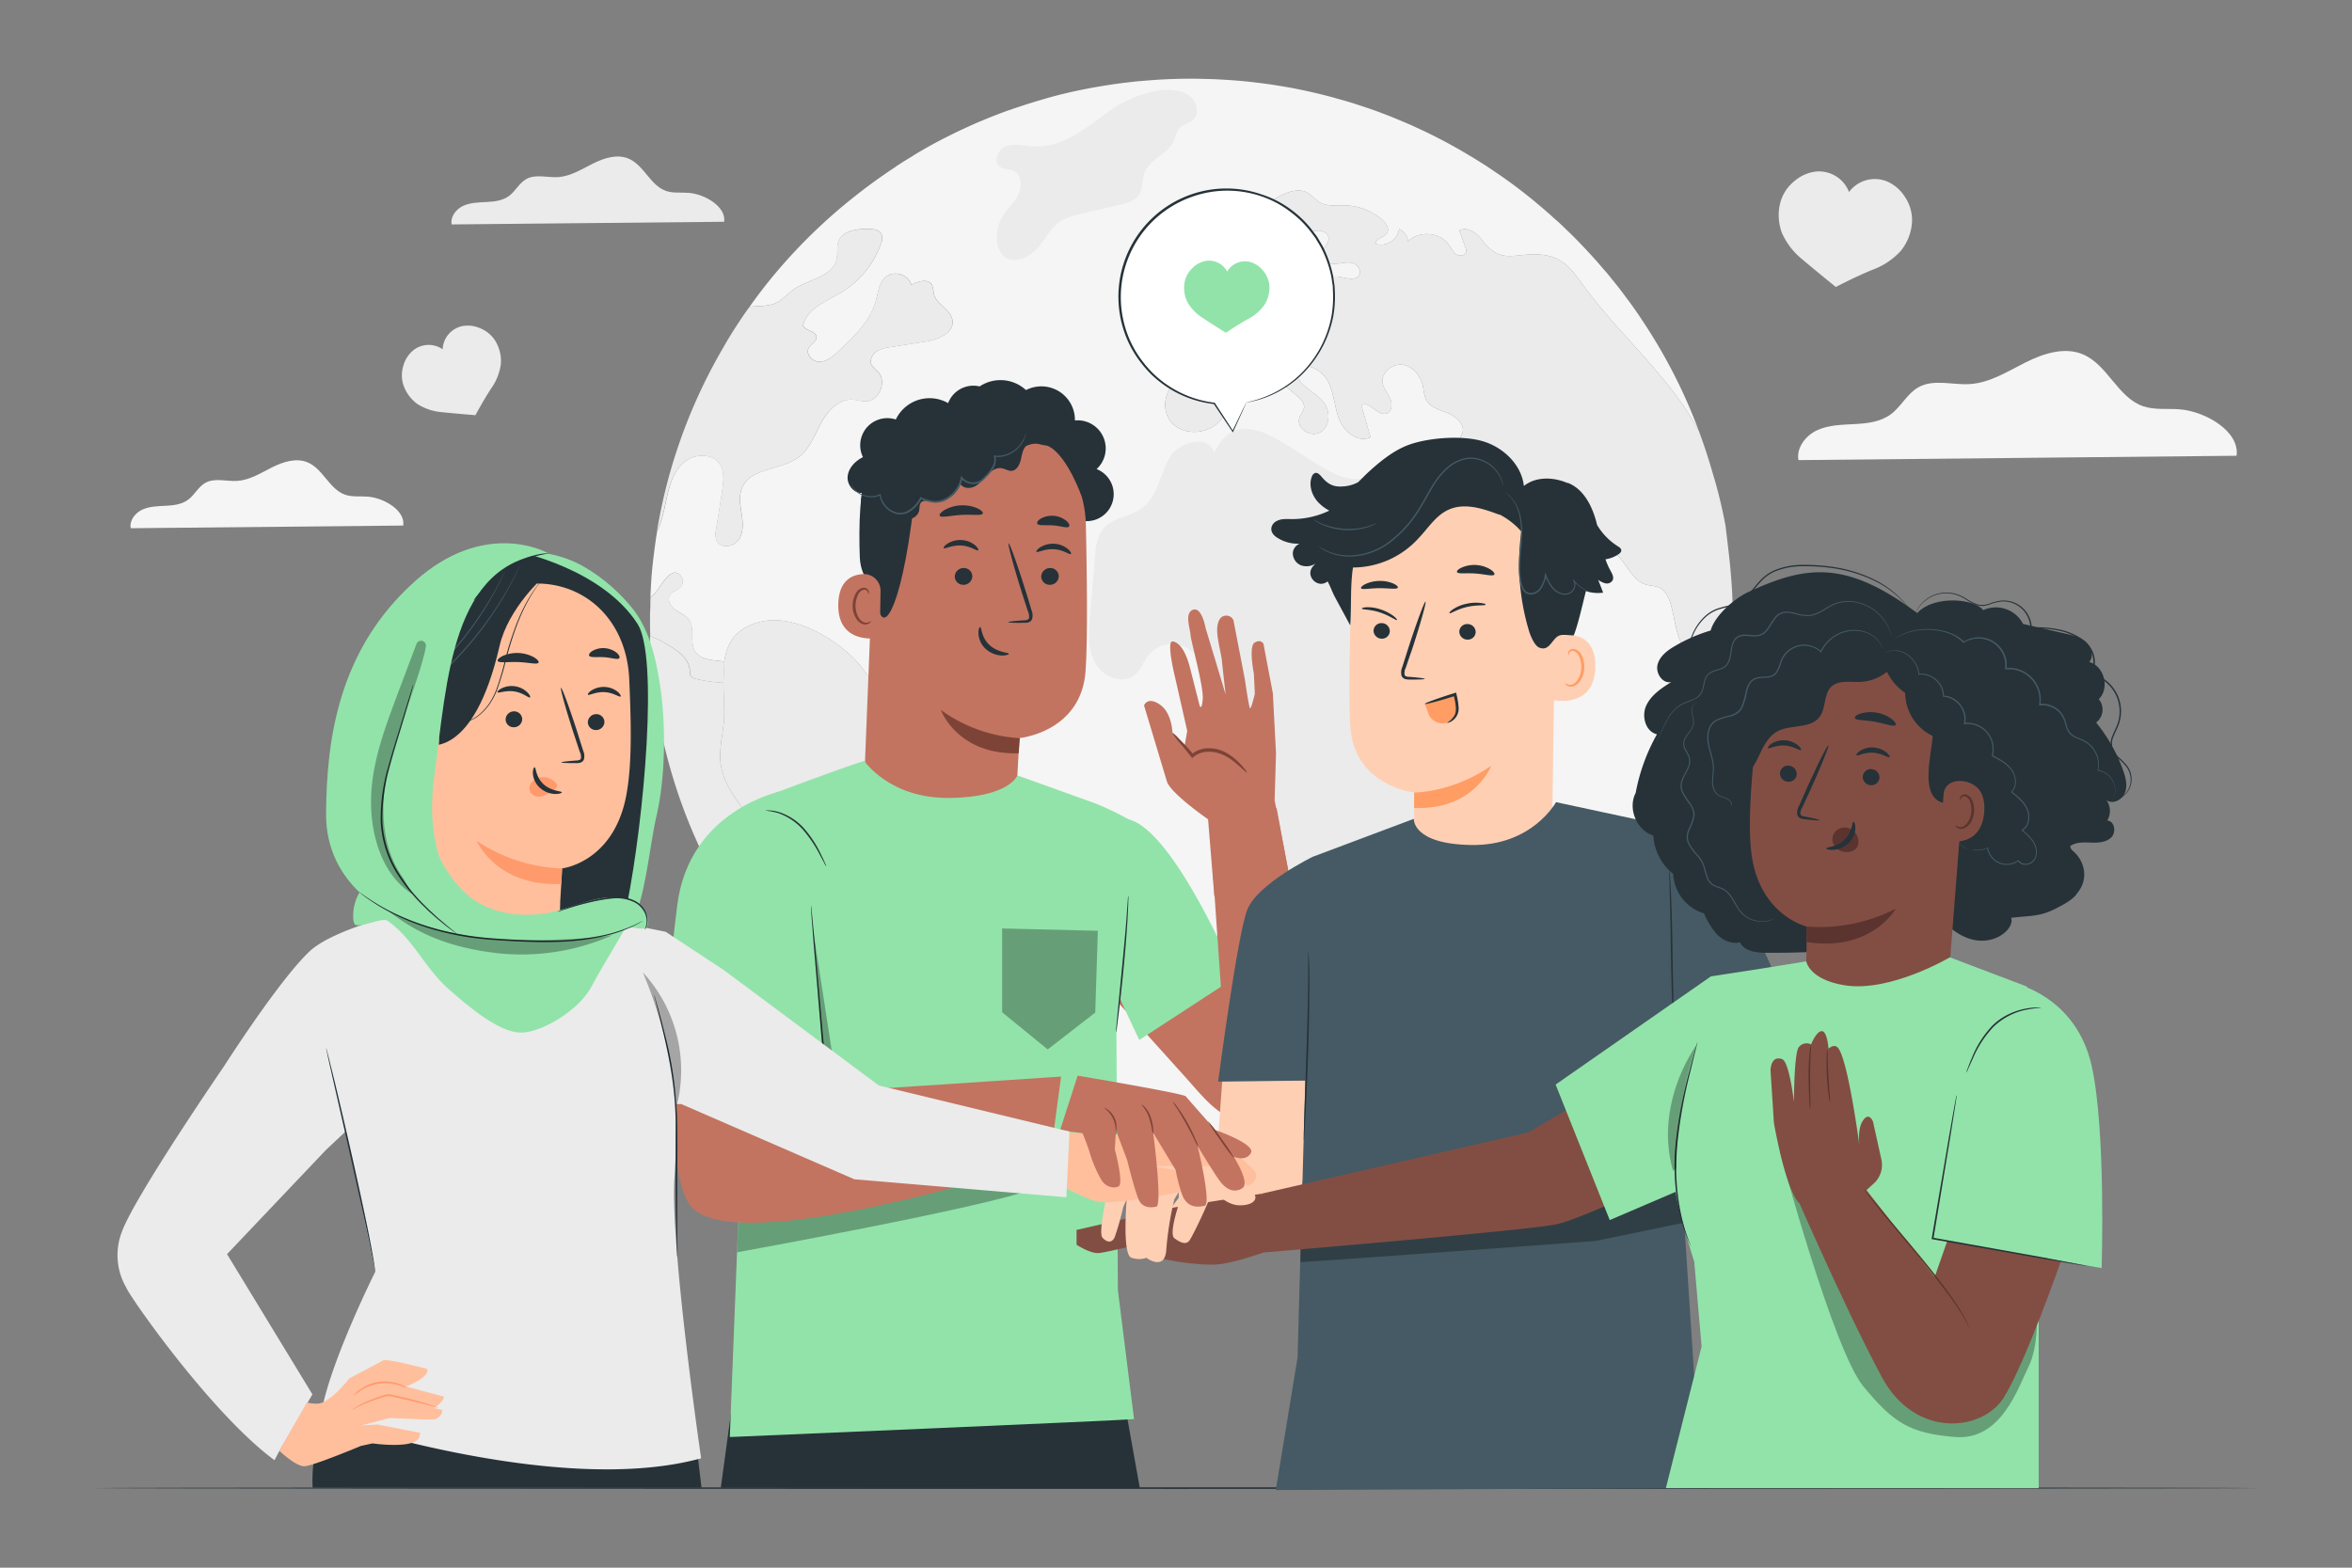 <svg xmlns="http://www.w3.org/2000/svg" viewBox="0 0 750 500"><rect x="0" y="0" width="750" height="500" fill="#808080" stroke="none"/><g id="freepik--background-complete--inject-4"><path d="M536,204.92c-1.7-3.82-2.08-8.06-3.2-12.08-.6-2.15-1.61-4.45-3.63-5.41-1.34-.63-2.93-.54-4.35-1-5.11-1.53-6.5-8.66-11.34-10.88a16.52,16.52,0,0,0-4.87-1c-6.47-.76-13.17-3-17.24-8.09-1.34-1.64-2.35-3.58-4-4.92s-4.24-1.91-5.85-.54c1.37,2.73,2.71,5.46,4,8.17,1.23,2.46,2.48,5,4.53,6.8s5.14,2.79,7.63,1.64a5,5,0,0,1,2.57-.9,2.75,2.75,0,0,1,1.66,1.07c3.53,3.9,2.38,10.38-1.06,14.37s-8.5,6-13.39,8c-1.75.69-3.61,1.4-5.47,1.07-3.39-.63-5.19-4.32-6.18-7.63-2.21-7.32-3.28-15.28-7.81-21.45-1.45-1.94-3.26-3.72-4.13-6-.93-2.46-.71-5.33-2.19-7.49s-4.78-3.58-5-6.31c-.14-1.91,1.45-3.61,3.2-4.43s3.72-1.09,5.52-1.83c.71-.3,1.5-.82,1.53-1.58,0-1.15-1.58-1.61-2-2.68s.79-2.32,1.31-3.5c1.12-2.68-1.67-5.38-4.38-6.48s-5.93-1.88-7.18-4.51a15.46,15.46,0,0,1-.88-3.9c-.63-3.31-3.06-6.51-6.39-7.06s-7.08,2.44-6.54,5.77c.33,1.83,1.7,3.25,2.44,5s.54,4.21-1.21,4.75c-2.87.88-5.63-4.37-8-2.57,1,3.37,1.94,6.73,2.92,10.12-3.77,1.91-8.28-1.56-9.89-5.5s-1.67-8.39-3.58-12.16-7.08-6.61-10.36-3.93c-.16,4.86,6.26,6.83,9.1,10.76,2.05,2.85,1.75,7.47-1.28,9.27s-7.79-1.34-6.64-4.65c.41-1.15,1.36-2.1,1.47-3.33.11-1.53-1.17-2.76-2.35-3.75-1.83-1.55-3.66-3.08-5.49-4.61a11.34,11.34,0,0,0-3.91-2.46c-3.77-1.1-7.54,2-9.54,5.32s-3.11,7.36-5.87,10.17c-4,4.1-11.48,4.35-15.2.06s-1.83-12.33,3.66-13.89c2.08-.57,4.7-.52,5.8-2.35,1.91-3.25-3.56-7.4-1.67-10.68,1.45-2.52,5.27-1.37,8.06-2.22s4.32-3.63,6-6,4.16-4.78,7-4.15c-.22-1.67-.44-3.47.3-5s2.81-2.51,4.18-1.53c-1.39,2.3.27,5.5,2.71,6.64s5.27.88,8,.58,6-1.31,6.26-4c.08-.88-.25-1.81.08-2.63,1.17-3.19,7.08,1.21,9.35-1.36,1.31-1.34-.14-3.72-2-4.16s-3.69.22-5.55.28-4.13-.9-4.21-2.76,2-3.15,2.19-5c.35-3.06-4.84-3.85-6.67-1.37s-1.18,5.91-.63,8.94.85,6.61-1.39,8.75c-1,1.44-3.45.68-4.27-.85s-.65-3.39-.79-5.11-.9-3.72-2.6-4.18c-1.17-.33-2.43.24-3.63.41-4.76.57-8.06-5.58-6.56-10.11s5.79-7.49,10-9.82c3.06-1.69,6.85-3.28,9.89-1.55,1.42.79,2.4,2.15,3.8,3,2.4,1.43,5.38.91,8.14,1a19,19,0,0,1,11.89,4.62c1.23,1.12,2.38,3,1.42,4.32s-4,1.72-3.5,3.39A5.93,5.93,0,0,0,446.15,73,5,5,0,0,1,449,77c3.47-3.53,10.14-3,13,1.06.76,1.07,1.31,2.36,2.4,3.09s3,.36,3.15-.93a2.62,2.62,0,0,0-.22-1.2c-.66-1.86-1.34-3.69-2-5.52,2.55-1.37,5.55.77,7.27,3.06,6.4,8.56,11,3.42,20,4.81,6.1.93,8.78,4.84,12.22,9.57,10.55,14.54,24.49,26.45,34.08,41.65,1,1.58,1.94,3.2,2.81,4.84-.16-.41-.3-.82-.46-1.23a168.74,168.74,0,0,0-13.94-28.35c-1.17-1.91-2.38-3.79-3.61-5.65-.76-1.15-1.55-2.33-2.35-3.45-1-1.47-2.07-2.89-3.14-4.31-.85-1.15-1.69-2.27-2.57-3.37-.6-.76-1.23-1.53-1.86-2.29a33.31,33.31,0,0,0-2.13-2.57l-2.29-2.65a9.29,9.29,0,0,0-.74-.82c-.8-.93-1.64-1.83-2.49-2.73a.74.74,0,0,0-.25-.28c-.21-.24-.46-.49-.71-.74-.68-.76-1.42-1.5-2.13-2.24-1.17-1.2-2.38-2.4-3.61-3.55-1-1-2.05-2-3.11-2.92s-1.86-1.7-2.82-2.52-1.85-1.61-2.81-2.4c-1.15-1-2.32-1.94-3.53-2.9h0c-3.31-2.65-6.73-5.17-10.23-7.52-.87-.6-1.72-1.17-2.59-1.75s-1.78-1.14-2.65-1.69-1.78-1.12-2.68-1.64-1.81-1.09-2.71-1.61c-.74-.44-1.45-.85-2.18-1.23a11.62,11.62,0,0,0-1.12-.63c-1.56-.88-3.15-1.72-4.73-2.52-.79-.41-1.59-.82-2.41-1.2-1-.52-2.05-1-3.09-1.47a1.78,1.78,0,0,0-.46-.22c-.93-.44-1.86-.88-2.82-1.29-1.34-.57-2.67-1.14-4-1.69-1.53-.63-3.06-1.26-4.62-1.83-1.72-.66-3.45-1.29-5.19-1.86s-3.53-1.18-5.31-1.72-3.55-1-5.35-1.53q-5.34-1.44-10.8-2.55a1.33,1.33,0,0,1-.19-.05c-1.39-.27-2.79-.55-4.18-.76a1.11,1.11,0,0,0-.27-.06c-.61-.11-1.23-.22-1.86-.3-2.6-.44-5.22-.79-7.87-1.09a7.22,7.22,0,0,0-1-.11c-.77-.11-1.53-.17-2.32-.25-1.75-.16-3.5-.3-5.28-.41s-3.69-.22-5.55-.27-3.88-.11-5.82-.11q-7.71,0-15.25.68c-1.2.08-2.38.19-3.55.33s-2.46.27-3.69.44-2.46.33-3.66.52-2.44.38-3.67.6c-1,.16-2.1.35-3.14.57q-3.86.73-7.62,1.64c-1.18.27-2.35.58-3.53.9s-2.35.63-3.5,1c-1.94.55-3.82,1.15-5.71,1.75h0c-1.53.52-3.09,1-4.59,1.56a.18.18,0,0,0-.11,0c-1.56.55-3.06,1.12-4.59,1.72l-.25.09c-1.39.54-2.78,1.12-4.15,1.69-1.72.71-3.42,1.48-5.08,2.24-1.42.66-2.82,1.31-4.18,2s-3,1.47-4.4,2.24l-.17.08c-1.39.74-2.79,1.5-4.15,2.29S292,49.09,290.64,50h0q-2,1.18-3.88,2.41c-.49.3-1,.63-1.45,1-1.37.88-2.68,1.78-4,2.71-1.64,1.12-3.22,2.29-4.81,3.47q-2.08,1.56-4.1,3.17A172.43,172.43,0,0,0,250.87,83c-2.32,2.57-4.51,5.19-6.64,7.87-1.8,2.3-3.55,4.62-5.22,7q-2.25,3.13-4.35,6.38,2.1-3.24,4.35-6.38c.44-.06.88-.11,1.31-.14,2.46-.19,5.06-.11,7.27-1.18,2-1,3.5-2.84,5.36-4.15,4.76-3.39,12.54-4,13.83-9.7.44-1.91-.08-4,.63-5.82,1.34-3.42,5.9-3.91,9.56-3.86,1.56,0,3.39.22,4.1,1.59a3.91,3.91,0,0,1-.16,3.17,29.68,29.68,0,0,1-12.55,15.41c-4.75,2.9-11,5.14-12.27,10.55.66,1.83,4,1.7,4.27,3.61.19,1.53-1.78,2.32-2.49,3.69-1,2,1.34,4.43,3.61,4.32s4.15-1.75,5.82-3.28c5-4.62,10.19-9.59,12-16.15.76-2.71,1-5.88,3.22-7.68,2.6-2.14,7.24-.66,8.12,2.59,2.16-1.2,5.52-2.1,6.64.14a11.54,11.54,0,0,1,.46,2.57c.71,3.5,5.5,5.08,6,8.61.57,4.07-4.65,6.17-8.72,6.8-3.69.58-7.38,1.15-11.07,1.75a10.24,10.24,0,0,0-4.59,1.48c-1.31,1-2.13,2.84-1.37,4.29a11.16,11.16,0,0,0,1.92,2c3.06,3.06.54,9.37-3.77,9.51-1.48,0-2.93-.49-4.4-.55-4.38-.19-7.85,3.66-9.93,7.52s-3.63,8.25-7.13,10.87c-5.63,4.24-15.33,3.26-18.06,9.76-1.1,2.62-.52,5.58-.09,8.39s.63,5.9-1,8.23-5.82,2.79-7,.22a6.26,6.26,0,0,1-.16-3.64q1-6.06,1.91-12.13c.46-3,.87-6.37-.9-8.83-2.49-3.44-8.07-3.12-11.29-.36s-4.54,7.08-5.44,11.21c-.66,3.06-1.42,7.38-3.12,10.88h0c-.57,3.39-1,6.83-1.39,10.3s-.6,7.08-.74,10.69a16.36,16.36,0,0,0,1.4-1.32c1.72-1.77,5.19-9.29,8.3-5.6a2.79,2.79,0,0,1,.06,3.42c-1,1.23-2.87,1.5-3.61,2.84-.9,1.59.36,3.55,1.83,4.59s3.28,1.72,4.32,3.23c2,2.87.08,7.21,2,10.14,1.67,2.51,5.22,2.67,8.26,3l1,.17c.84-6,3.66-10.91,11.86-12.77,11.31-2.57,26.18,6.81,32.55,15.34,7.1,9.53,10.47,23,21.34,27.82,7.79,3.41,18.86,2.18,22.66,9.81,3.39,6.83-2.51,14.51-3.42,22.08-.57,5,1.07,10,1.45,15s-1.12,10.88-5.68,13c-2.54,1.15-5.74,1-7.79,2.93-3.64,3.44-.66,10.55-4.29,14-1.29,1.2-3.06,1.64-4.62,2.43-8.17,4.13-8,16.15-4.16,24.49.14.3.28.57.41.87a172.59,172.59,0,0,0,88.58,24.46,171.81,171.81,0,0,0,81-20.17h0a172.28,172.28,0,0,0,49.85-40c2.9-3.34,5.63-6.81,8.26-10.36,1.34-1.83,2.65-3.66,3.88-5.55A171.74,171.74,0,0,0,551,221c.52-3.88.93-7.82,1.2-11.78a10,10,0,0,1-6.94,3.09C541.09,212.22,537.68,208.75,536,204.92Z" style="fill:#f5f5f5"></path><path d="M338.63,70.31c-3.42,2-5.24,5.91-7.88,8.9s-7.37,5.11-10.49,2.63a7.23,7.23,0,0,1-2.34-5.09,13,13,0,0,1,1.86-7.91c1.49-2.42,3.76-4.33,5-6.88s1-6.28-1.58-7.48c-1.4-.65-3.15-.39-4.39-1.31-2.23-1.64-.64-5.51,1.95-6.49s5.46-.22,8.22,0c10,.64,17.37-5.91,24.89-11.36C359.75,31,372.21,26,379,30.36c2.7,1.73,3.76,6.17,1.21,8.12-1.14.87-2.71,1.06-3.77,2-1.27,1.16-1.45,3.06-2.18,4.62-1.9,4-7.36,5.52-9.12,9.64-1.06,2.47-.58,5.55-2.21,7.69-1.3,1.7-3.54,2.3-5.62,2.79l-13.05,3.11A19.63,19.63,0,0,0,338.63,70.31Z" style="fill:#ebebeb"></path><path d="M455.34,282.89c-4.33,6.52-5.12,14.68-6.32,22.42s-3.27,16-9.22,21.06-16.87,4.8-20.14-2.32c-1.78-3.86-.86-8.42-1.83-12.56-1.26-5.39-5.56-9.55-7.59-14.7-1.74-4.4-1.75-9.25-1.89-14-.77-25.81-7.07-52.75-24.64-71.66-2.15-2.33-4.61-4.59-7.67-5.41A9.81,9.81,0,0,0,366,209.23c-1.41,1.87-2.14,4.25-3.87,5.83-3.75,3.43-10.31,1-12.82-3.45s-2.16-9.85-1.74-14.91l1.56-18.85c.27-3.29.64-6.82,2.8-9.31,3.07-3.55,8.57-3.71,12.32-6.53,4.92-3.68,5.58-10.71,8.68-16s12.81-7.55,14.25-1.57c10.27-22,33,10.67,46.46,8.22,3.92-.72,7.75-2.6,11.7-2,7,1,10.56,8.65,12.94,15.28l11.8,33c1.5,4.19,3.44,8.85,7.58,10.45,3.18,1.24,6.88.3,10.08,1.46,8.47,3.08,5.72,16.41-1.1,22.31s-16.38,9.62-19.62,18c-2.44,6.34-.5,13.76-3.12,20C462,275.6,458,278.84,455.34,282.89Z" style="fill:#ebebeb"></path><path d="M487.49,290.06c-2.78.39-6.07-1-8.18.86-1.24,1.08-1.51,2.85-2,4.42a9.44,9.44,0,0,1-3.95,5.39,5.92,5.92,0,0,1-6.43-.12,4.36,4.36,0,0,1-.89-6,28.6,28.6,0,0,1,2.41-2c3.69-3.5,1.16-10,4-14.12,1.66-2.45,4.26-4.93,6.08-7.41,1.4-1.91,1.91-3.42,4.49-3.93C494.24,265,499.33,288.4,487.49,290.06Z" style="fill:#ebebeb"></path><g style="opacity:0.6"><path d="M283.74,341.22c1.45,1,2.92,1.94,4.41,2.87,1,.66,2.08,1.29,3.14,1.91-1.06-.62-2.1-1.25-3.14-1.91C286.66,343.16,285.19,342.21,283.74,341.22Z" style="fill:#263238"></path></g><g style="opacity:0.6"><path d="M207.36,190.6v0h0v0c0,.33-.05.63-.05,1,0,1,0,2.07-.06,3.12,0-1.05,0-2.09.06-3.12C207.31,191.23,207.34,190.93,207.36,190.6Z" style="fill:#263238"></path></g><path d="M229.75,243.19c-.55-4.95,1.09-9.9,1.17-14.9.06-3.44-.19-7.08-.24-10.55a46.31,46.31,0,0,1-8.78-1.23,2.56,2.56,0,0,1-1.61-.82,3.25,3.25,0,0,1-.36-1.83c-.21-3.88-4-6.45-7.32-8.39a29.27,29.27,0,0,0-5.33-2.62c0,.41,0,.79,0,1.2a172.26,172.26,0,0,0,11,54.8,167.46,167.46,0,0,0,10.55,22.63c1.7,3.14,3.56,6.23,5.5,9.26,2.4,3.75,4.92,7.41,7.62,10.93,2.52,3.39,5.2,6.7,8,9.87a170.49,170.49,0,0,0,12.22,12.57q5.7,5.34,11.89,10.11c-9.43-25.3-18.32-51.13-34.44-72.67C235.4,255.92,230.54,250.18,229.75,243.19Z" style="fill:#ebebeb"></path><path d="M231,211.05l-1-.17c-3-.33-6.59-.49-8.26-3-1.94-2.93,0-7.27-2-10.14-1-1.51-2.84-2.16-4.32-3.23s-2.73-3-1.83-4.59c.74-1.34,2.65-1.61,3.61-2.84a2.79,2.79,0,0,0-.06-3.42c-3.11-3.69-6.58,3.83-8.3,5.6a16.36,16.36,0,0,1-1.4,1.32v0c0,.33-.05.63-.05,1,0,1,0,2.07-.06,3.12s-.05,2.07-.05,3.11c0,.85,0,.81,0,1.65s.05,2.57.08,3.41a29.27,29.27,0,0,1,5.33,2.62c3.36,1.94,7.11,4.51,7.32,8.39a3.25,3.25,0,0,0,.36,1.83,2.61,2.61,0,0,0,1.61.82,46.31,46.31,0,0,0,8.78,1.23" style="fill:#ebebeb"></path><path d="M230.68,217.74c0,3.47.3,7.11.24,10.55-.08,5-1.72,10-1.17,14.9.79,7,5.65,12.73,9.89,18.36,16.12,21.54,25,47.37,34.44,72.67h0c1.75,1.4,3.53,2.71,5.33,4q2.13,1.55,4.31,3t4.41,2.87c1,.66,2.08,1.29,3.14,1.91-.13-.3-.27-.57-.41-.87-3.79-8.34-4-20.36,4.16-24.49,1.56-.79,3.33-1.23,4.62-2.43,3.63-3.44.65-10.55,4.29-14,2.05-1.92,5.25-1.78,7.79-2.93,4.56-2.1,6-8,5.68-13s-2-10-1.45-15c.91-7.57,6.81-15.25,3.42-22.08-3.8-7.63-14.87-6.4-22.66-9.81-10.87-4.78-14.24-18.29-21.34-27.82-6.37-8.53-21.24-17.91-32.55-15.34-8.2,1.86-11,6.75-11.86,12.77" style="fill:#ebebeb"></path><path d="M218.05,147.5c3.22-2.76,8.8-3.08,11.29.36,1.77,2.46,1.36,5.82.9,8.83q-.94,6.06-1.91,12.13a6.26,6.26,0,0,0,.16,3.64c1.2,2.57,5.41,2.07,7-.22s1.45-5.44,1-8.23-1-5.77.09-8.39c2.73-6.5,12.43-5.52,18.06-9.76,3.5-2.62,5.06-7,7.13-10.87s5.55-7.71,9.93-7.52c1.47.06,2.92.6,4.4.55,4.31-.14,6.83-6.45,3.77-9.51a11.16,11.16,0,0,1-1.92-2c-.76-1.45.06-3.31,1.37-4.29a10.24,10.24,0,0,1,4.59-1.48c3.69-.6,7.38-1.17,11.07-1.75,4.07-.63,9.29-2.73,8.72-6.8-.49-3.53-5.28-5.11-6-8.61a11.54,11.54,0,0,0-.46-2.57c-1.12-2.24-4.48-1.34-6.64-.14-.88-3.25-5.52-4.73-8.12-2.59-2.19,1.8-2.46,5-3.22,7.68-1.81,6.56-7,11.53-12,16.15-1.67,1.53-3.55,3.17-5.82,3.28s-4.65-2.32-3.61-4.32c.71-1.37,2.68-2.16,2.49-3.69-.28-1.91-3.61-1.78-4.27-3.61,1.31-5.41,7.52-7.65,12.27-10.55a29.68,29.68,0,0,0,12.55-15.41,3.91,3.91,0,0,0,.16-3.17c-.71-1.37-2.54-1.59-4.1-1.59-3.66,0-8.22.44-9.56,3.86-.71,1.83-.19,3.91-.63,5.82-1.29,5.68-9.07,6.31-13.83,9.7-1.86,1.31-3.31,3.14-5.36,4.15-2.21,1.07-4.81,1-7.27,1.18-.43,0-.87.08-1.31.14q-2.25,3.13-4.35,6.38c-1.4,2.17-2.74,4.37-4,6.6a171.14,171.14,0,0,0-15,33.4c-1.34,4.08-2.52,8.24-3.54,12.45s-1.89,8.5-2.61,12.83c1.7-3.5,2.46-7.82,3.12-10.88C213.51,154.58,214.85,150.26,218.05,147.5Z" style="fill:#ebebeb"></path><path d="M552.19,209.16s-4.35,3.17-6.94,3.12c-4.16-.06-7.57-3.53-9.24-7.36s-2.08-8.06-3.2-12.08c-.6-2.15-1.61-4.45-3.63-5.41-1.34-.63-2.93-.54-4.35-1-5.11-1.53-6.5-8.66-11.34-10.88a16.52,16.52,0,0,0-4.87-1c-6.47-.76-13.17-3-17.24-8.09-1.34-1.64-2.35-3.58-4-4.92s-4.24-1.91-5.85-.54c1.37,2.73,2.71,5.46,4,8.17,1.23,2.46,2.48,5,4.53,6.8s5.14,2.79,7.63,1.64a5,5,0,0,1,2.57-.9,2.75,2.75,0,0,1,1.66,1.07c3.53,3.9,2.38,10.38-1.06,14.37s-8.5,6-13.39,8c-1.75.69-3.61,1.4-5.47,1.07-3.39-.63-5.19-4.32-6.18-7.63-2.21-7.32-3.28-15.28-7.81-21.45-1.45-1.94-3.26-3.72-4.13-6-.93-2.46-.71-5.33-2.19-7.49s-4.78-3.58-5-6.31c-.14-1.91,1.45-3.61,3.2-4.43s3.72-1.09,5.52-1.83c.71-.3,1.5-.82,1.53-1.58,0-1.15-1.58-1.61-2-2.68s.79-2.32,1.31-3.5c1.12-2.68-1.67-5.38-4.38-6.48s-5.93-1.88-7.18-4.51a15.46,15.46,0,0,1-.88-3.9c-.63-3.31-3.06-6.51-6.39-7.06s-7.08,2.44-6.54,5.77c.33,1.83,1.7,3.25,2.44,5s.54,4.21-1.21,4.75c-2.87.88-5.63-4.37-8-2.57,1,3.37,1.94,6.73,2.92,10.12-3.77,1.91-8.28-1.56-9.89-5.5s-1.67-8.39-3.58-12.16-7.08-6.61-10.36-3.93c-.16,4.86,6.26,6.83,9.1,10.76,2.05,2.85,1.75,7.47-1.28,9.27s-7.79-1.34-6.64-4.65c.41-1.15,1.36-2.1,1.47-3.33.11-1.53-1.17-2.76-2.35-3.75-1.83-1.55-3.66-3.08-5.49-4.61a11.34,11.34,0,0,0-3.91-2.46c-3.77-1.1-7.54,2-9.54,5.32s-3.11,7.36-5.87,10.17c-4,4.1-11.48,4.35-15.2.06s-1.83-12.33,3.66-13.89c2.08-.57,4.7-.52,5.8-2.35,1.91-3.25-3.56-7.4-1.67-10.68,1.45-2.52,5.27-1.37,8.06-2.22s4.32-3.63,6-6,4.16-4.78,7-4.15c-.22-1.67-.44-3.47.3-5s2.81-2.51,4.18-1.53c-1.39,2.3.27,5.5,2.71,6.64s5.27.88,8,.58,6-1.31,6.26-4c.08-.88-.25-1.81.08-2.63,1.17-3.19,7.08,1.21,9.35-1.36,1.31-1.34-.14-3.72-2-4.16s-3.69.22-5.55.28-4.13-.9-4.21-2.76,2-3.15,2.19-5c.35-3.06-4.84-3.85-6.67-1.37s-1.18,5.91-.63,8.94.85,6.61-1.39,8.75c-1,1.44-3.45.68-4.27-.85s-.65-3.39-.79-5.11-.9-3.72-2.6-4.18c-1.17-.33-2.43.24-3.63.41-4.76.57-8.06-5.58-6.56-10.11s5.79-7.49,10-9.82c3.06-1.69,6.85-3.28,9.89-1.55,1.42.79,2.4,2.15,3.8,3,2.4,1.43,5.38.91,8.14,1a19,19,0,0,1,11.89,4.62c1.23,1.12,2.38,3,1.42,4.32s-4,1.72-3.5,3.39A5.93,5.93,0,0,0,446.15,73,5,5,0,0,1,449,77c3.47-3.53,10.14-3,13,1.06.76,1.07,1.31,2.36,2.4,3.09s3,.36,3.15-.93a2.62,2.62,0,0,0-.22-1.2c-.66-1.86-1.34-3.69-2-5.52,2.55-1.37,5.55.77,7.27,3.06,6.4,8.56,11,3.42,20,4.81,6.1.93,8.78,4.84,12.22,9.57,10.55,14.54,24.49,26.45,34.08,41.65,1,1.58,1.94,3.2,2.81,4.84h0v0c.82,2.19,1.6,4.39,2.32,6.61s1.42,4.45,2.06,6.7a151.24,151.24,0,0,1,4.14,16.95s1.2,9.77,1.49,13c.22,2.44.43,4.87.57,7.33s.21,4.92.22,7.4Z" style="fill:#ebebeb"></path><path d="M128.59,167.62c.67-4.83-6.15-8.81-11.28-9.22-2.44-.2-5,.18-7.29-.63-5-1.75-7-8.23-11.91-10.29-3.66-1.55-7.87-.17-11.42,1.61s-7,4-11,4.29c-3.45.22-7.19-1.06-10.21.62-2.24,1.26-3.42,3.85-5.49,5.38s-4.67,1.81-7.19,1.94-5.11.17-7.4,1.21-4.18,3.47-3.71,5.94Z" style="fill:#f5f5f5"></path><path d="M230.92,70.73c.66-4.83-6.16-8.81-11.28-9.22-2.44-.2-5,.18-7.3-.63-5-1.75-7-8.23-11.91-10.29-3.66-1.54-7.87-.17-11.41,1.61s-7.06,4-11,4.29c-3.44.22-7.19-1.06-10.2.62-2.25,1.26-3.43,3.85-5.5,5.38s-4.67,1.81-7.18,1.94-5.12.17-7.41,1.21-4.18,3.47-3.7,5.94Z" style="fill:#ebebeb"></path><path d="M713.19,145.36c1.07-7.76-9.88-14.15-18.12-14.81-3.92-.32-8,.28-11.72-1-8.06-2.8-11.28-13.21-19.14-16.53-5.88-2.48-12.65-.27-18.35,2.59s-11.33,6.48-17.69,6.89c-5.54.35-11.56-1.7-16.4,1-3.61,2-5.5,6.17-8.83,8.63s-7.51,2.91-11.55,3.13-8.22.26-11.9,1.94-6.72,5.58-6,9.55Z" style="fill:#f5f5f5"></path><path d="M609.71,70.51a13.22,13.22,0,0,0-2.21-7.62,12.68,12.68,0,0,0-5.89-5.07,10.24,10.24,0,0,0-12,3.42,10.25,10.25,0,0,0-2.48-3.74,10.4,10.4,0,0,0-7.66-2.82,12.62,12.62,0,0,0-7.17,3,13.21,13.21,0,0,0-4.49,6.54,16.09,16.09,0,0,0,.41,10.08,22.69,22.69,0,0,0,6.57,8.49c4.57,3.86,10.61,8.74,10.61,8.74s6.3-3.31,11.84-5.54a22.79,22.79,0,0,0,8.9-6A16.08,16.08,0,0,0,609.71,70.51Z" style="fill:#ebebeb"></path><path d="M157.85,108.57a10.22,10.22,0,0,0-4.71-3.87,9.76,9.76,0,0,0-5.93-.65,8,8,0,0,0-5,3.71,8.08,8.08,0,0,0-1.06,3.64,7.85,7.85,0,0,0-9.27.25,9.7,9.7,0,0,0-3.26,5,10.16,10.16,0,0,0,0,6.1,12.39,12.39,0,0,0,4.63,6.21,17.44,17.44,0,0,0,7.85,2.52c4.56.47,10.51.94,10.51.94s2.56-4.83,5.1-8.65a17.45,17.45,0,0,0,3-7.66A12.36,12.36,0,0,0,157.85,108.57Z" style="fill:#ebebeb"></path></g><g id="freepik--Table--inject-4"><path d="M719.16,474.61c0,.14-154.1.26-344.14.26s-344.18-.12-344.18-.26,154.07-.26,344.18-.26S719.16,474.46,719.16,474.61Z" style="fill:#263238"></path></g><g id="freepik--speech-bubble--inject-4"><path d="M397.45,128.32a34.21,34.21,0,1,0-10.23.34l5.89,8.93Z" style="fill:#fff"></path><path d="M397.45,128.32s-.08.23-.26.64-.46,1-.8,1.81c-.73,1.6-1.79,3.91-3.14,6.89l-.11.25-.16-.23L387,128.77l.15.1a34.23,34.23,0,0,1-16.3-6.33,35.07,35.07,0,0,1-3.91-3.3,38.49,38.49,0,0,1-3.49-4.06,33.36,33.36,0,0,1-5.2-10.11,34.54,34.54,0,0,1,21.43-43A34.13,34.13,0,0,1,402.26,62,32.31,32.31,0,0,1,411.88,67a33.37,33.37,0,0,1,7.3,7.43l.76,1c.23.36.44.73.65,1.09.42.73.88,1.43,1.26,2.16a37.45,37.45,0,0,1,3.2,9.1c.14.77.24,1.55.35,2.31l.17,1.13.05,1.14a35.74,35.74,0,0,1-.51,8.72,36.37,36.37,0,0,1-2.47,7.66A35.54,35.54,0,0,1,414.58,120a34.16,34.16,0,0,1-8.66,5.78,32.26,32.26,0,0,1-6.22,2.16c-.73.17-1.29.29-1.66.34a4.67,4.67,0,0,1-.59.08,3.52,3.52,0,0,1,.55-.15c.38-.08.95-.22,1.67-.41a35.45,35.45,0,0,0,6.13-2.28,34.34,34.34,0,0,0,8.5-5.82A34.81,34.81,0,0,0,424.55,101a35.68,35.68,0,0,0,.47-8.58L425,91.33l-.17-1.11c-.12-.75-.21-1.51-.35-2.26a36.91,36.91,0,0,0-1.28-4.5A35.37,35.37,0,0,0,421.27,79c-.38-.72-.83-1.41-1.24-2.12-.22-.35-.42-.72-.65-1.06l-.74-1a33,33,0,0,0-7.18-7.27,31.69,31.69,0,0,0-9.43-5A33.48,33.48,0,0,0,380,62.8a33.91,33.91,0,0,0-21.06,42.07,32.67,32.67,0,0,0,5.07,9.95,37.11,37.11,0,0,0,3.41,4,35,35,0,0,0,3.82,3.27,34.07,34.07,0,0,0,16,6.35h.1l.06.08c2.26,3.48,4.23,6.51,5.84,9l-.27,0,3.31-6.88.86-1.75A5.13,5.13,0,0,1,397.45,128.32Z" style="fill:#263238"></path><path d="M404.77,91a8.39,8.39,0,0,0-2-4.67,8.07,8.07,0,0,0-4.12-2.77,6.52,6.52,0,0,0-7.33,3.07,6.53,6.53,0,0,0-6.92-3.4,8.08,8.08,0,0,0-4.33,2.43,8.34,8.34,0,0,0-2.35,4.49,10.29,10.29,0,0,0,1,6.36,14.57,14.57,0,0,0,4.8,4.89c3.19,2.1,7.39,4.74,7.39,4.74s3.75-2.57,7.09-4.41a14.49,14.49,0,0,0,5.19-4.48A10.23,10.23,0,0,0,404.77,91Z" style="fill:#92E3A9"></path></g><g id="freepik--Characters--inject-4"><polygon points="229.85 474.49 235.46 433.26 355.04 427.56 363.46 474.61 229.85 474.49" style="fill:#263238"></polygon><path d="M341.9,303.49l35.87,39.81c5.92,6.57,10.2,12.55,18.71,14.95,6,1.68,18.52,2.38,21.69-1.54,4.35-5.37,7-14.66,1-26.34-4-7.61-38.78-38.69-38.78-38.69L341.9,303.49" style="fill:#c27461"></path><path d="M353.71,310.14c.21,2,9.59,21.54,9.59,21.54l30.8-20.09s-19.83-47.1-34.31-50.27Z" style="fill:#92E3A9"></path><path d="M406.45,255.24l.44-15-1-19.06-3-15.86s-.8-1.55-2.8-.38-.27,9.83-.27,9.83l.32,6.51s-1.18,5-1.55,4.59-1.63-9.2-1.63-9.2l-3.64-18.86a2.5,2.5,0,0,0-3.18-1.3c-1.29.4-2.13,2.28-2,5.07s1.37,7.51,1.5,9.1,1.18,10.76,1.18,10.76l-6.37-21.09s-1.18-6.87-4-5.88-.95,5.91-.82,8S383.87,219,383.52,223s-1,2-1,2l-3-11.81c-1.3-5.21-3.27-8.23-5.53-8.61s.77,11.69.77,11.69l3.82,16.87-.95,5.37-3.76-4.83s-.11-6.33-4.06-9-5,.32-5,.32l7.37,24.51c1.75,4,13.05,11.8,13.05,11.8l2,24.57,25.1-.5Z" style="fill:#c27461"></path><path d="M397.64,246.39c-.12.12-1.31-1.08-3.35-2.81s-5.19-4-9.18-3.8a7.39,7.39,0,0,0-4.54,1.65l-.42.37-.37-.49c-1.61-2.12-3.33-4-4.36-5.31s-1.61-2.22-1.5-2.29a13.56,13.56,0,0,1,2,1.87,70.46,70.46,0,0,1,4.78,5.19l-.79-.12a8.15,8.15,0,0,1,5.18-2,11.36,11.36,0,0,1,5.86,1.41,18.3,18.3,0,0,1,3.89,2.91C396.77,244.92,397.74,246.3,397.64,246.39Z" style="fill:#7d4336"></path><polygon points="391.13 340.8 385.81 264.33 407.07 257.67 422.5 340.8 391.13 340.8" style="fill:#c27461"></polygon><path d="M345.08,166.09a8.6,8.6,0,0,0,4.6-16.48,8.95,8.95,0,0,0-6.91-15.51,10.71,10.71,0,0,0-15.61-9.69,12,12,0,0,0-14.79-1.16A8.57,8.57,0,0,0,304,137.32" style="fill:#263238"></path><path d="M346.16,214c.67-9.44.48-29,.1-46.67a36.5,36.5,0,0,0-34.34-35.63l-1.88-.11c-20.41,0-31.82,17.32-31.27,37.72l-3.14,78.57L288,259a23.25,23.25,0,0,0,36.12-6.32h0l.95-17.27S344.77,233.56,346.16,214Z" style="fill:#c27461"></path><path d="M325.2,235.43a47.46,47.46,0,0,1-25.18-9s5.2,14.43,24.81,13.82Z" style="fill:#7d4336"></path><path d="M337.62,183.86a2.8,2.8,0,0,1-2.86,2.66,2.68,2.68,0,0,1-2.73-2.69,2.8,2.8,0,0,1,2.86-2.66A2.68,2.68,0,0,1,337.62,183.86Z" style="fill:#263238"></path><path d="M341.49,176.69c-.37.34-2.39-1.35-5.39-1.52s-5.3,1.2-5.6.82c-.15-.17.24-.81,1.24-1.45a7.68,7.68,0,0,1,4.51-1.11,7.45,7.45,0,0,1,4.27,1.66C341.4,175.86,341.67,176.53,341.49,176.69Z" style="fill:#263238"></path><path d="M310.05,183.86a2.8,2.8,0,0,1-2.86,2.66,2.67,2.67,0,0,1-2.73-2.69,2.79,2.79,0,0,1,2.85-2.66A2.68,2.68,0,0,1,310.05,183.86Z" style="fill:#263238"></path><path d="M311.93,175.51c-.37.34-2.39-1.35-5.4-1.52s-5.29,1.2-5.59.82c-.16-.18.23-.81,1.24-1.45a7.63,7.63,0,0,1,4.51-1.11,7.32,7.32,0,0,1,4.26,1.66C311.83,174.68,312.11,175.35,311.93,175.51Z" style="fill:#263238"></path><path d="M321.52,198.43c0-.17,1.88-.39,4.93-.59.77,0,1.51-.15,1.67-.66a4,4,0,0,0-.38-2.31q-.92-2.85-1.93-6c-2.66-8.51-4.53-15.48-4.19-15.58s2.78,6.7,5.44,15.2q1,3.15,1.82,6a4.42,4.42,0,0,1,.22,3,1.91,1.91,0,0,1-1.32,1.05,5.24,5.24,0,0,1-1.32.1C323.41,198.7,321.52,198.6,321.52,198.43Z" style="fill:#263238"></path><path d="M312.55,200c.49,0,.31,3.27,3,5.74s6.15,2.33,6.15,2.79c0,.2-.81.58-2.28.54a8.14,8.14,0,0,1-5.14-2.14,7.07,7.07,0,0,1-2.27-4.8C311.92,200.74,312.33,200,312.55,200Z" style="fill:#263238"></path><path d="M313.4,163.78c-.34.8-3.32.23-6.87.45s-6.46,1-6.88.25c-.19-.36.35-1.1,1.55-1.82a11.94,11.94,0,0,1,10.47-.54C312.94,162.72,313.55,163.4,313.4,163.78Z" style="fill:#263238"></path><path d="M340.9,167.93c-.57.65-2.6-.18-5.08-.36s-4.63.19-5.07-.56c-.19-.36.18-1,1.14-1.61a7.35,7.35,0,0,1,8.18.74C340.91,166.89,341.15,167.61,340.9,167.93Z" style="fill:#263238"></path><path d="M344.91,158.29s-4.44-12.54-10.17-15.75c-6.94-3.88-10.48,3.78-17.18,1.48s-13.33-6-20.6-1.17c-8,5.31-4.62,9.56-5.61,18.21-4,35.05-11,44.62-11.84,27.95-.09-1.83-5-3.57-5.34-11.28-.38-10-.05-22.09,2.59-29,2.22-5.84,5.85-9.74,12.2-13.92,10-6.58,23.21-6,32.11-4.53S346.63,143,344.91,158.29Z" style="fill:#263238"></path><path d="M280.79,188.55a5.32,5.32,0,0,0-5.43-5.45c-3.66.13-7.84,2-8.05,9.51-.36,13.39,13.16,11,13.19,10.61S280.69,194.15,280.79,188.55Z" style="fill:#c27461"></path><path d="M277.73,198.1c-.06,0-.24.16-.64.33a2.38,2.38,0,0,1-1.75,0c-1.4-.56-2.53-2.84-2.53-5.25a7.73,7.73,0,0,1,.75-3.33,2.69,2.69,0,0,1,1.8-1.74,1.2,1.2,0,0,1,1.36.68c.17.38.08.64.15.67s.29-.22.2-.78a1.53,1.53,0,0,0-.51-.85,1.71,1.71,0,0,0-1.28-.37,3.26,3.26,0,0,0-2.49,2,8,8,0,0,0-.91,3.72c0,2.7,1.33,5.26,3.25,5.87a2.49,2.49,0,0,0,2.14-.3C277.69,198.42,277.77,198.13,277.73,198.1Z" style="fill:#7d4336"></path><path d="M282.58,162.67c1.66,1.29,3.43,2.62,5.5,3s4.55-.73,5-2.78c.21-.92,0-2,.7-2.7s2.12-.47,3.23-.28a8.54,8.54,0,0,0,9.21-5.59c.91,1.54,3.22,1.61,4.78.73s2.62-2.4,3.87-3.68,3-2.38,4.72-2c1,.2,1.87.84,2.87.81,1.77-.05,2.74-2.06,3.11-3.78s.7-3.75,2.24-4.61,3.18-.18,4.79.15,3.71.08,4.21-1.48a3.19,3.19,0,0,0-.45-2.46,8.68,8.68,0,0,0-10-3.88,11.75,11.75,0,0,0-21.42-3.54,11.93,11.93,0,0,0-19.29,3.22,8.64,8.64,0,0,0-10.47,12c-2.48,1.23-4.68,3.49-4.89,6.26s2.32,5.67,5,5.1a4.79,4.79,0,0,0,8,5.26" style="fill:#263238"></path><path d="M327.11,138s0,.09,0,.25-.05.4-.13.71a8.46,8.46,0,0,1-1.12,2.52,9.68,9.68,0,0,1-3.15,3,9,9,0,0,1-5.57,1.24l.25-.28a4.87,4.87,0,0,1-.49,3.67,13.94,13.94,0,0,1-2.48,3.15,10.21,10.21,0,0,1-1.59,1.45,4.67,4.67,0,0,1-2.16.66,4.88,4.88,0,0,1-4.21-1.8l.5-.11a10,10,0,0,1-4.66,6.69,7.28,7.28,0,0,1-4.47,1.17,13,13,0,0,1-4.27-1.2l.37-.14a10.56,10.56,0,0,1-3.41,3.94,5.62,5.62,0,0,1-4.73,1,7.38,7.38,0,0,1-5.33-6.1l.3.16a6.92,6.92,0,0,1-4.64.4,7.5,7.5,0,0,1-3.12-1.61,6.65,6.65,0,0,1-1.39-1.73,2.57,2.57,0,0,1-.3-.71,7.82,7.82,0,0,0,1.84,2.26,7.43,7.43,0,0,0,3.05,1.48,6.59,6.59,0,0,0,4.37-.46l.26-.13,0,.29a7,7,0,0,0,5.05,5.66,5.1,5.1,0,0,0,4.29-.95,10.08,10.08,0,0,0,3.21-3.74l.12-.25.24.11a12.93,12.93,0,0,0,4.09,1.15,6.77,6.77,0,0,0,4.13-1.1,9.54,9.54,0,0,0,4.41-6.3l.12-.63.38.52a4.35,4.35,0,0,0,3.72,1.58,4.18,4.18,0,0,0,1.92-.57,9.89,9.89,0,0,0,1.5-1.35,14,14,0,0,0,2.42-3,4.43,4.43,0,0,0,.49-3.32l-.09-.33.33.05a8.63,8.63,0,0,0,5.33-1.11,9.55,9.55,0,0,0,3.12-2.82A9.93,9.93,0,0,0,327.11,138Z" style="fill:#455a64"></path><path d="M356,329.64l1.42-14.24,4.91-52.21c-2.53-2.65-12.69-6.82-12.69-6.82l-25.22-9.07S322,254.22,303,254.5c-19.38.29-27.41-11.83-27.41-11.83-9.68,3.11-30.83,11.14-30.83,11.14l-7.21,67.92-.37,22.42-4.46,114.18s127-5.39,128.9-5.72l-5.15-41.12Z" style="fill:#92E3A9"></path><polygon points="319.55 296.12 319.55 322.85 334.09 334.71 349.25 322.95 350.08 296.87 319.55 296.12" style="opacity:0.3"></polygon><path d="M235.43,389.91l-.37,9.5s80.23-14.54,94.25-20.19c17.3-7,26.58-12.89,26.58-12.89l.29-7.24Z" style="opacity:0.3"></path><path d="M241,259.52s-18.08,2.89-21.81,26c-2.4,14.87-9.67,80.37.27,98,11.5,20.36,115.35-13.8,115.35-13.8l3.55-26.36-80,5.3-10-55.55Z" style="fill:#c27461"></path><path d="M212,337h50.72l-13.88-84.59s-29.07,5.89-32.87,36.26C212.13,319.28,212,337,212,337Z" style="fill:#92E3A9"></path><path d="M218.38,337a.89.89,0,0,1,.22,0l.67,0,2.56-.05,9.46-.08,31.43-.08-.26.29c-.06-.66-.12-1.37-.18-2.08-1.06-12.76-2-24.31-2.73-32.72-.32-4.15-.58-7.53-.77-9.92-.07-1.14-.14-2-.18-2.7,0-.28,0-.51,0-.7a.73.73,0,0,1,0-.24.68.68,0,0,1,.05.24l.08.69c.07.66.17,1.56.28,2.7.23,2.38.55,5.75.94,9.9.74,8.41,1.76,19.95,2.88,32.71.06.71.12,1.41.18,2.07l0,.28h-.28l-31.43-.08-9.46-.08-2.56-.05-.67,0C218.45,337,218.38,337,218.38,337Z" style="fill:#263238"></path><path d="M359.79,285.58a9.71,9.71,0,0,1,0,1.73c0,1.11-.09,2.72-.18,4.7-.21,4-.62,9.45-1.19,15.48s-1.18,11.49-1.66,15.44c-.24,2-.44,3.56-.6,4.66a10.2,10.2,0,0,1-.3,1.7,11.59,11.59,0,0,1,.1-1.72c.11-1.19.26-2.77.44-4.68.39-4,.92-9.46,1.5-15.45S359,296,359.27,292c.14-1.91.26-3.5.34-4.69A13.73,13.73,0,0,1,359.79,285.58Z" style="fill:#263238"></path><path d="M263.51,276.37a4,4,0,0,1-.57-.94c-.39-.73-.86-1.61-1.42-2.64a41.22,41.22,0,0,0-5.44-8.13,18.91,18.91,0,0,0-8-5.36,22.26,22.26,0,0,0-4-.75,3.69,3.69,0,0,1,1.1-.07,11.62,11.62,0,0,1,3,.46,18.29,18.29,0,0,1,8.29,5.37,36.4,36.4,0,0,1,5.38,8.31c.56,1.14,1,2.07,1.27,2.72A4.7,4.7,0,0,1,263.51,276.37Z" style="fill:#263238"></path><path d="M256.93,340.8c-.09-.5,8.77-2.66,8.77-2.66l-6.49-42L262.72,337h-6.49Z" style="opacity:0.3"></path><path d="M389.76,344.6l-1.57,21.59-7.17,9-17.55,23.29,21.26,1.39s24.93-6.2,28.6-13.88,3.89-41.42,3.89-41.42Z" style="fill:#ffcfb4"></path><path d="M494.81,272.69l1.2-84c.77-20-9.17-37.28-29.17-37.5l-1.84.09A35.75,35.75,0,0,0,431,185.8c-.57,17.33-1,36.49-.43,45.74C431.67,250.7,451,252.77,451,252.77c0,.59,0,5.36-.11,11.07l0,9.52Z" style="fill:#ffcfb4"></path><path d="M450.94,252.77s12.11.13,24.6-8.56c0,0-5.42,14.29-24.63,13.47Z" style="fill:#ff9d64"></path><path d="M462.25,195.6c.42.12,2.36-1.28,5.48-2s5.65-.41,5.93-.69-.34-.42-1.45-.59a13.58,13.58,0,0,0-4.82.3,12.06,12.06,0,0,0-4.28,1.86C462.27,195.09,462.05,195.55,462.25,195.6Z" style="fill:#263238"></path><path d="M465.34,201.52A2.6,2.6,0,0,0,468,204a2.48,2.48,0,0,0,2.56-2.46,2.59,2.59,0,0,0-2.62-2.5A2.48,2.48,0,0,0,465.34,201.52Z" style="fill:#263238"></path><path d="M454.34,216.52c0-.17-1.84-.4-4.83-.64-.75,0-1.47-.15-1.62-.66a3.78,3.78,0,0,1,.39-2.25c.62-1.86,1.27-3.8,2-5.84,2.7-8.3,4.62-15.11,4.28-15.22s-2.8,6.54-5.5,14.84l-1.86,5.87a4.42,4.42,0,0,0-.25,3,1.9,1.9,0,0,0,1.29,1,5.1,5.1,0,0,0,1.29.11C452.48,216.76,454.34,216.69,454.34,216.52Z" style="fill:#263238"></path><path d="M464.6,182.44c.29.72,2.87.25,5.93.48s5.57,1,6,.31c.16-.32-.3-1-1.33-1.65a10,10,0,0,0-9-.6C465,181.5,464.47,182.1,464.6,182.44Z" style="fill:#263238"></path><path d="M434,187.6c.32.59,2.84,0,5.87,0s5.53.44,5.87-.16c.14-.28-.34-.82-1.39-1.3a10.57,10.57,0,0,0-4.46-.86,10.93,10.93,0,0,0-4.48,1C434.39,186.77,433.89,187.32,434,187.6Z" style="fill:#263238"></path><path d="M495.1,203.23c.34-.15,13.75-4.39,13.61,9.39s-13.95,10.79-14,10.4S495.1,203.23,495.1,203.23Z" style="fill:#ffcfb4"></path><path d="M499,217.84c.07,0,.24.17.65.36a2.37,2.37,0,0,0,1.79.06c1.46-.52,2.71-2.82,2.8-5.3a7.94,7.94,0,0,0-.63-3.44,2.78,2.78,0,0,0-1.79-1.87,1.23,1.23,0,0,0-1.42.65c-.19.38-.1.66-.18.68s-.29-.24-.17-.8a1.49,1.49,0,0,1,.55-.86,1.79,1.79,0,0,1,1.33-.34,3.36,3.36,0,0,1,2.48,2.17,8,8,0,0,1,.79,3.84c-.11,2.78-1.56,5.36-3.56,5.92a2.57,2.57,0,0,1-2.19-.39C499,218.17,499,217.86,499,217.84Z" style="fill:#ff9d64"></path><path d="M434.29,194.16c.3.31,2.66.16,5.71,1.16s5.06,2.55,5.44,2.45c.18,0-.08-.51-.95-1.21a14.32,14.32,0,0,0-4.3-2.21,12.53,12.53,0,0,0-4.6-.67C434.55,193.76,434.14,194,434.29,194.16Z" style="fill:#263238"></path><path d="M438,201.2a2.6,2.6,0,0,0,2.63,2.5,2.47,2.47,0,0,0,2.55-2.46,2.59,2.59,0,0,0-2.62-2.5A2.48,2.48,0,0,0,438,201.2Z" style="fill:#263238"></path><path d="M405.5,168a3.05,3.05,0,0,1,1.5-1.77c1.52-.85,3.24-.69,4.9-.67a27.58,27.58,0,0,0,12-2.7,13.63,13.63,0,0,1-3.46-2.56c-2.05-2.16-3.19-5.41-2.15-8.21a1.85,1.85,0,0,1,1.06-1.23c.85-.23,1.58.62,2.15,1.29,1.89,2.23,3.67,3.21,6.57,3a11.62,11.62,0,0,0,5-1.35l.17-.17c.7-.69,1.38-1.34,2-2h0c5-4.75,9.35-8,13.75-9.67,6.44-2.4,17.14-3.17,23.74-1.26s12.45,7.47,13.2,14.3c3.81-3.06,9.41-2.89,13.9-.94l.12-.05c5,1.93,7.75,7.35,9.11,12.55.08.28.14.57.21.85a20.09,20.09,0,0,0,6.64,6.83c.48.29,1,.66,1.08,1.22s-.44,1-.91,1.33a10.08,10.08,0,0,1-4.13,1.59,22.59,22.59,0,0,0,1.58,3.6c.55,1,1.2,2.16.67,3.15a2.12,2.12,0,0,1-2.25.92,6.16,6.16,0,0,1-2.33-1.13l1.59,4.1a12,12,0,0,1-5.5-.51c-1.19,4.8-2.57,10.92-3.89,14.16-2.12-.06-4.11-.6-5.44.54-1.81,1.54-2.68,4.52-5.6,3.31-1.48-.62-2.77-3.8-3.23-5.34a74.65,74.65,0,0,1-2.43-31.66A23.83,23.83,0,0,0,478,164l.22.21c-5.29-2-11.29-4-16.42-1.59-4,1.84-6.4,5.86-9.42,9A28.33,28.33,0,0,1,431.44,181c-.9,5.75-.47,13.09-.88,18.46l-4.76-8.81v0a21.24,21.24,0,0,1-.93-1.93l-.1-.2v0a30.75,30.75,0,0,0-1.43-3.1l0,0c-3,2.5-7.18-1.54-4.8-4.62a7.59,7.59,0,0,1,1.66-1.59,5.34,5.34,0,0,1-5.1,1.18,4.17,4.17,0,0,1-2.84-4.2,3.56,3.56,0,0,1,2.18-2.8,12,12,0,0,1-6.78-1.67C406.29,171,405,169.66,405.5,168Z" style="fill:#263238"></path><path d="M480,157.05a15.21,15.21,0,0,1,1.88,1.8,13.72,13.72,0,0,1,2.77,6.42,24.78,24.78,0,0,1,.37,4.87c0,1.77-.23,3.65-.42,5.63a50.68,50.68,0,0,0-.3,6.27,22.42,22.42,0,0,0,.35,3.32,7,7,0,0,0,1.26,3.24,2.9,2.9,0,0,0,2.68,1,4.36,4.36,0,0,0,2.46-1.31,10,10,0,0,0,2-4.82l-.4,0a15.91,15.91,0,0,0,2.22,4.06,5.65,5.65,0,0,0,3.67,2.12,3.68,3.68,0,0,0,2-.29,3.17,3.17,0,0,0,1.37-1.29,3.22,3.22,0,0,0,.45-1.68,2.37,2.37,0,0,0-.57-1.5l-.21.17a12.27,12.27,0,0,0,4,3.19c.54.26,1,.42,1.26.53a2.51,2.51,0,0,0,.45.12,1.89,1.89,0,0,0-.42-.19c-.29-.13-.7-.31-1.22-.59a12.65,12.65,0,0,1-3.89-3.23l-.21.18a2.43,2.43,0,0,1,.06,2.84,2.91,2.91,0,0,1-1.24,1.14,3.4,3.4,0,0,1-1.8.24,5.31,5.31,0,0,1-3.4-2,15.73,15.73,0,0,1-2.14-4l-.26-.62-.15.66a9.43,9.43,0,0,1-1.87,4.6,3.8,3.8,0,0,1-2.2,1.17,2.42,2.42,0,0,1-2.28-.82,6.68,6.68,0,0,1-1.17-3,22.4,22.4,0,0,1-.34-3.25,52.14,52.14,0,0,1,.27-6.21c.18-2,.35-3.88.38-5.66a23.86,23.86,0,0,0-.43-4.94,13.55,13.55,0,0,0-3-6.47A7.65,7.65,0,0,0,480,157.05Z" style="fill:#455a64"></path><path d="M420.33,174.15s0,0,.15.13l.46.36a7.29,7.29,0,0,0,.8.54,9.87,9.87,0,0,0,1.15.64A16.93,16.93,0,0,0,431,177.5a21.68,21.68,0,0,0,11.65-4,37.49,37.49,0,0,0,10.2-11.18c1.45-2.28,2.64-4.62,3.95-6.78a25.38,25.38,0,0,1,4.42-5.72,13.18,13.18,0,0,1,5.59-3.2,9.17,9.17,0,0,1,2.92-.26,10.24,10.24,0,0,1,2.65.58,11,11,0,0,1,3.92,2.5,11.23,11.23,0,0,1,2.09,2.85,13.52,13.52,0,0,1,.91,2.89s0-.06,0-.2,0-.35-.07-.58a9.87,9.87,0,0,0-.67-2.18,11,11,0,0,0-2.07-3,11.22,11.22,0,0,0-4-2.62,10.78,10.78,0,0,0-2.73-.63,9.82,9.82,0,0,0-3,.25,13.34,13.34,0,0,0-5.79,3.26,25.74,25.74,0,0,0-4.52,5.79c-1.32,2.17-2.51,4.51-3.95,6.77a37.6,37.6,0,0,1-10.06,11.08,21.58,21.58,0,0,1-11.43,4,17.23,17.23,0,0,1-8.06-1.52A28.46,28.46,0,0,1,420.33,174.15Z" style="fill:#455a64"></path><path d="M418.8,165.7s.22.2.67.5a16,16,0,0,0,2,1.08,20,20,0,0,0,3.19,1.14,20.67,20.67,0,0,0,8.24.47,20.77,20.77,0,0,0,3.3-.76,15.56,15.56,0,0,0,2.11-.85,3,3,0,0,0,.73-.42c0-.07-1.11.44-2.93,1a21.36,21.36,0,0,1-3.27.66,25.39,25.39,0,0,1-4.06.14,25,25,0,0,1-4-.6,22.76,22.76,0,0,1-3.17-1C419.85,166.26,418.84,165.63,418.8,165.7Z" style="fill:#455a64"></path><path d="M464,221.5s-7,2-9.62,3l1.06,3a4.85,4.85,0,0,0,6.55,2.8,5,5,0,0,0,1.61-1.24,4.84,4.84,0,0,0,1.1-3.4A27.33,27.33,0,0,0,464,221.5Z" style="fill:#ff9d64"></path><path d="M454.35,224.49c-.09-.24,4.13-1.78,9.48-3.45l.5-.16.11.53c0,.07,0,.15.05.22a22.86,22.86,0,0,1,.63,4,4.73,4.73,0,0,1-1,3.31c-1.32,1.57-2.69,1.66-2.67,1.57s1.12-.51,2.11-2c1.16-1.43.63-4,0-6.74,0-.08,0-.16-.05-.23l.61.37C458.79,223.62,454.44,224.74,454.35,224.49Z" style="fill:#263238"></path><path d="M406.82,475.24l135.74-.63-7.49-115.46-.56-34.42-8-62.38-30.33-6.51s-7.59,14-27,13.66c-18.95-.28-18.34-8.34-18.34-8.34l-32.23,12.1s-17.66,8.6-20.9,16.93c-3.16,8.12-9.27,54.79-9.27,54.79l27.79-.34L413.76,433Z" style="fill:#455a64"></path><path d="M417.22,303.69a2.53,2.53,0,0,1,.07.6c0,.46.06,1,.1,1.75.07,1.51.14,3.71.15,6.42,0,5.43-.09,12.92-.34,21.19s-.59,15.76-.87,21.18c-.15,2.65-.27,4.83-.36,6.41-.06.71-.1,1.29-.13,1.74a2.52,2.52,0,0,1-.09.61,4.09,4.09,0,0,1,0-.61c0-.46,0-1,0-1.75l.2-6.42c.19-5.48.44-12.93.72-21.17s.43-15.76.49-21.18c0-2.71,0-4.9,0-6.42,0-.71,0-1.29,0-1.74A2.63,2.63,0,0,1,417.22,303.69Z" style="fill:#263238"></path><path d="M525.62,263.19s13.65,1.44,21,11c6.73,8.81,19.69,36.54,19.35,37.22S535.4,331.9,535.4,331.9l-7.46-13.76Z" style="fill:#455a64"></path><path d="M532.27,276.81a1.74,1.74,0,0,1,.08.53c0,.4.07.9.12,1.51.11,1.31.22,3.22.33,5.57.23,4.7.41,11.21.52,18.39s.22,13.68.36,18.39c.07,2.29.12,4.18.16,5.57,0,.61,0,1.11,0,1.51a1.8,1.8,0,0,1,0,.53,2.57,2.57,0,0,1-.07-.52c0-.4-.08-.9-.13-1.51-.1-1.32-.21-3.22-.33-5.57-.23-4.7-.41-11.21-.51-18.39s-.23-13.68-.37-18.39c-.06-2.29-.12-4.18-.16-5.57,0-.61,0-1.11,0-1.51A1.79,1.79,0,0,1,532.27,276.81Z" style="fill:#263238"></path><path d="M343.28,397s4.5,3,7.32,2.64S362.67,397,362.67,397s.19.82,2.64,2.67,17.34,4.3,23.56,3.55,16.78-4.71,16.78-4.71l-3.17-17.83-28,4.42-31.19,7.18V397Z" style="fill:#824e44"></path><path d="M352.68,382.47s-2.45,10.75-1.13,12.26,3,1.88,3.92-.19a92.71,92.71,0,0,0,2.68-9.45l1.13-2.62s-1.51,17.72,1.5,18.67,4.72,0,4.72,0,6,4.52,6.41-2.64a102.46,102.46,0,0,1,2.56-16l1.4-2.33v4s-3.18,9.42-1.4,10.74,3.66,2.27,4.79.76,6.39-12.55,7.55-16.42c0,0,3.53,5.1,8.46,5.17,3.87.05,6.12-1.61,4.54-4s-5.47-4.43-5.47-4.43l-5.09-11.89-12.44-2.91H362.67Z" style="fill:#ffcfb4"></path><path d="M332.49,374.83s11.89,7.08,17.36,8.4,34.78-3.89,34.48-5.74-4.13-3.5-6.77-3.88-10.37-1.7-10.37-1.7h20.74l10,6.32s3.55-1.43,2.4-4.32c-.61-1.54-8.43-7.65-8.43-7.65l-19-3.77-33.75-1.32Z" style="fill:#ffbf9d"></path><path d="M343.63,343.07s33.74,5.66,34.5,6.6,9.42,10.74,9.42,10.74,13,4.48,11.32,7.36-5.47,1.13-5.47,1.13,5.28,8.29,2.83,10-5.09.56-7-1.89-7.35-11.5-7.35-11.5,4.52,18.48,2.26,19.05-5.84.75-7.35-4a50.88,50.88,0,0,1-1.89-7.36l-7.16-11.87s2.83,21.69,1.13,23.47c0,0-4.34,1.41-5.84-2.36s-3.59-12.39-3.59-12.39l-3.58-9.48-.37,6s3,11.12,1.13,11.87-4.34,0-5.66-2.54a41,41,0,0,1-3.39-8c-.37-1.47-2.37-6.49-2.37-6.49l-7.17-.94Z" style="fill:#c27461"></path><path d="M385.18,357.53a53.77,53.77,0,0,1,4.47,5.91,51.71,51.71,0,0,1,4.05,6.2,52.73,52.73,0,0,1-4.47-5.9A51.33,51.33,0,0,1,385.18,357.53Z" style="fill:#7d4336"></path><path d="M373.93,351.29a9,9,0,0,1,1.58,1.89,49.58,49.58,0,0,1,3.18,5,59.3,59.3,0,0,1,2.6,5.33,10.42,10.42,0,0,1,.84,2.32,12.3,12.3,0,0,1-1.17-2.16c-.68-1.36-1.61-3.22-2.73-5.23s-2.2-3.79-3-5.06A14.83,14.83,0,0,1,373.93,351.29Z" style="fill:#7d4336"></path><path d="M364,352.29c0-.05.56.24,1.19.95a9,9,0,0,1,1.79,3.2,16.63,16.63,0,0,1,.74,3.56,4.28,4.28,0,0,1,0,1.51,4.78,4.78,0,0,1-.4-1.45,29.24,29.24,0,0,0-.86-3.46,11.48,11.48,0,0,0-1.58-3.13C364.37,352.74,364,352.36,364,352.29Z" style="fill:#7d4336"></path><path d="M352,353.32c0-.06.52.1,1.21.58a6.8,6.8,0,0,1,2.1,2.49,6.7,6.7,0,0,1,.7,3.19,2.45,2.45,0,0,1-.27,1.32,8.7,8.7,0,0,0-3.74-7.58Z" style="fill:#7d4336"></path><path d="M414.64,402.54c2.4,0,94.07-6.73,94.07-6.73L541,389.13l-8-35.8-118.17,38Z" style="opacity:0.3"></path><path d="M402.48,380.67l84.86-19.5s77.26-45,78.44-45.76-6,45.76-6,45.76-49.21,25.93-63.38,29.29c-7.72,1.83-93.32,9-93.32,9Z" style="fill:#824e44"></path><path d="M611.4,195.49c5.23-5.64,18-4.66,21-.89A9.74,9.74,0,0,1,645.1,199l13.56,3.1c2.31.53,4.73,1.11,6.5,2.7s2.57,4.5,1.08,6.35c4.77,1.29,6.58,8.44,3,11.84a5.16,5.16,0,0,1-.84,7.45,51.34,51.34,0,0,1,8.6,15.21c.83,2.31,1.49,4.88.61,7.17s-3.91,3.84-5.88,2.39a6,6,0,0,1,.22,6.51c2.3.08,2.95,3.64,1.35,5.29s-4.16,1.81-6.46,1.73-4.79-.22-6.69,1.08a2.08,2.08,0,0,0,.74,1.46c3.91,3.25,5,8.79,2,12.9-.28.38-.54.73-.76,1.05-1.35,1.88-4.67,3.57-6.73,4.62-5.22,2.66-8.31,2.12-14.12,2.9,1.55,3.76-8,12-18.66,3.71C601,302,585.49,304,563.21,303.88c-3.18,0-7-.49-8.38-3.35-2.58.66-5.36-.57-7.24-2.45a23.33,23.33,0,0,1-4.2-6.76,13.86,13.86,0,0,1-9.85-12.58,17.1,17.1,0,0,1-6.33-12.24c-5.34-1.68-8.22-8.65-5.63-13.61a60.59,60.59,0,0,1,6.79-18.7c-3.63-.82-5-5.75-3.42-9.15s4.86-5.56,8-7.53c-2.73.69-5.07-2.75-4.4-5.49s3.16-4.6,5.6-6a51.46,51.46,0,0,1,11.34-4.93c1.34-4.78,7.53-10.19,12-12.27,18.2-8.39,30.92-10.44,53.84,6.7" style="fill:#263238"></path><path d="M560.61,229.53c1.57-12.46,10.81-27.3,23.19-25.2l38.31,12.25a7.36,7.36,0,0,1,6.1,7.85l-6.5,83.31a22.9,22.9,0,0,1-20,20.95h0A22.91,22.91,0,0,1,576,305.52c.11-5.73.17-10,.17-10s-15.82-3.64-17.83-24.7C557.3,260.34,558.87,243.37,560.61,229.53Z" style="fill:#824e44"></path><path d="M567.61,246.46a2.67,2.67,0,0,0,2.41,2.85,2.57,2.57,0,0,0,2.91-2.24,2.7,2.7,0,0,0-2.41-2.86A2.57,2.57,0,0,0,567.61,246.46Z" style="fill:#263238"></path><path d="M563.75,238.6c.31.37,2.43-1,5.31-.82s4.89,1.76,5.23,1.43c.16-.15-.14-.8-1-1.53a7.38,7.38,0,0,0-4.16-1.57,7.09,7.09,0,0,0-4.25,1.09C563.94,237.82,563.6,238.43,563.75,238.6Z" style="fill:#263238"></path><path d="M594,247.56a2.68,2.68,0,0,0,2.41,2.86,2.57,2.57,0,0,0,2.91-2.24,2.68,2.68,0,0,0-2.41-2.86A2.57,2.57,0,0,0,594,247.56Z" style="fill:#263238"></path><path d="M592,240.89c.31.37,2.44-1,5.31-.81s4.9,1.75,5.23,1.42c.16-.15-.13-.8-1-1.52a7.3,7.3,0,0,0-4.16-1.57,7,7,0,0,0-4.25,1.08C592.19,240.12,591.85,240.73,592,240.89Z" style="fill:#263238"></path><path d="M580.23,261.59c0-.17-1.74-.59-4.62-1.14-.73-.12-1.41-.31-1.51-.82a3.78,3.78,0,0,1,.63-2.15l2.52-5.46c3.51-7.77,6.1-14.19,5.79-14.33s-3.42,6.06-6.93,13.83l-2.43,5.5a4.25,4.25,0,0,0-.56,2.86,1.81,1.81,0,0,0,1.14,1.15,4.54,4.54,0,0,0,1.24.25C578.4,261.62,580.21,261.75,580.23,261.59Z" style="fill:#263238"></path><path d="M576.13,295.51a53.13,53.13,0,0,0,28.39-5.71s-7.67,13.9-28.41,10.65Z" style="fill:#5b342f"></path><path d="M591.47,229c.23.8,3.13.61,6.48,1.22s6,1.71,6.52,1c.22-.33-.21-1.09-1.27-1.92a11.48,11.48,0,0,0-9.9-1.72C592,228,591.37,228.59,591.47,229Z" style="fill:#263238"></path><path d="M565.38,228.76c.47.68,2.49.13,4.88.25s4.37.71,4.88.05c.22-.32-.06-1-.9-1.66a7.06,7.06,0,0,0-7.86-.25C565.5,227.77,565.18,228.43,565.38,228.76Z" style="fill:#263238"></path><path d="M551.06,239.39a14.34,14.34,0,0,1,3.62-8.93c1.25-1.29,2.82-2.25,3.93-3.66,2.4-3.05,2.15-7.34,3.21-11.07a15.73,15.73,0,0,1,9.95-10.43c3.94-1.33,8.37-1.07,12.08-3,2.74-1.4,4.85-3.86,7.67-5.09,5.49-2.4,11.76.51,16.85,3.66,1,4.1-1.7,7.59-4.25,10.94a14.61,14.61,0,0,1-10.84,5.67c-3.26.14-7.06-.67-9.39,1.62s-1.59,6.73-3.63,9.5c-2.9,4-9.32,2.33-13.6,4.73-3.3,1.86-4.75,5.75-6.46,9.14s-4.61,6.89-8.4,6.65A42.33,42.33,0,0,1,551.06,239.39Z" style="fill:#263238"></path><path d="M600.1,208.21A74.23,74.23,0,0,1,628,213.75c2.62,1.08,5.34,2.44,6.8,4.87,1.29,2.14,1.41,4.77,1.33,7.26-.23,7.82-3.54,17.33-6.65,24.51l-9.86,5.67c-7.49-1.91-3.81-14.83-3.33-21.33A15.34,15.34,0,0,1,607.52,221,17,17,0,0,1,600.1,208.21Z" style="fill:#263238"></path><path d="M619.77,253.26c.37-4.47,5.88-5.24,9.68-2.87,2.09,1.3,3.63,3.83,3.28,8.57-1,12.65-13.45,9.09-13.45,8.73S619.33,258.49,619.77,253.26Z" style="fill:#824e44"></path><path d="M623.51,263.18c.06,0,.21.18.57.37a2.15,2.15,0,0,0,1.64.16c1.37-.39,2.66-2.43,2.89-4.7a7.27,7.27,0,0,0-.38-3.2A2.56,2.56,0,0,0,626.7,254a1.14,1.14,0,0,0-1.35.51c-.19.34-.13.6-.2.62s-.26-.24-.12-.75a1.49,1.49,0,0,1,.56-.76,1.71,1.71,0,0,1,1.24-.23,3.13,3.13,0,0,1,2.16,2.14,7.48,7.48,0,0,1,.5,3.58c-.27,2.54-1.76,4.83-3.63,5.22a2.36,2.36,0,0,1-2-.49C623.51,263.49,623.46,263.2,623.51,263.18Z" style="fill:#5b342f"></path><path d="M629.58,271.23a10.14,10.14,0,0,0,2-.09,7.65,7.65,0,0,0,2.23-.63l-.15-.08a6.3,6.3,0,0,0,10,4.17l-.22,0a2.65,2.65,0,0,0,1.64,1.14,3.64,3.64,0,0,0,2.06-.14,3.3,3.3,0,0,0,1.67-1.31,4.42,4.42,0,0,0,.68-2.07,6.55,6.55,0,0,0-1.3-4.25,19.38,19.38,0,0,0-3.28-3.31l0,.3a4.45,4.45,0,0,0,2.06-3,6.49,6.49,0,0,0-.3-3.74,9.83,9.83,0,0,0-2.16-3.2,29.14,29.14,0,0,0-3-2.58l0,.28a4.76,4.76,0,0,0,1.31-3.65,7,7,0,0,0-1.36-3.79c-1.59-2.1-3.94-3.29-6.1-4.41l.1.22a8.41,8.41,0,0,0-9-10.54l.19.22a7.25,7.25,0,0,0-1.6-6.19,7.12,7.12,0,0,0-5.31-2.72l.16.16a7.1,7.1,0,0,0-2.78-5.57,6.93,6.93,0,0,0-5.26-1.56l.14.13a7,7,0,0,0-1-3.27,9.09,9.09,0,0,0-1.88-2.35,7.27,7.27,0,0,0-4.3-1.95l-.47,0c-.15,0-.3,0-.45,0a6.37,6.37,0,0,0-.8.08,7.3,7.3,0,0,0-1.22.32l-.71.29-.23.1.25-.07.72-.26a8.82,8.82,0,0,1,1.21-.28,4.88,4.88,0,0,1,.79-.06l.44,0,.46.05a7.11,7.11,0,0,1,4.18,1.95,8.76,8.76,0,0,1,1.82,2.32,6.89,6.89,0,0,1,.91,3.15v.15l.14,0a6.71,6.71,0,0,1,5.06,1.53,6.83,6.83,0,0,1,2.63,5.34v.16h.16a7.22,7.22,0,0,1,6.56,8.51l-.06.25.25,0A8,8,0,0,1,635.12,241l0,.15.13.07c2.16,1.12,4.45,2.3,6,4.31a6.47,6.47,0,0,1,1.29,3.57,4.4,4.4,0,0,1-1.2,3.36l-.16.15.17.13c2,1.62,4.09,3.33,5,5.63a6.16,6.16,0,0,1,.28,3.52,4.09,4.09,0,0,1-1.88,2.73l-.22.13.19.17a18.28,18.28,0,0,1,3.23,3.23,6.13,6.13,0,0,1,1.26,4,3.41,3.41,0,0,1-2.13,3.12,2.78,2.78,0,0,1-3.33-.86l-.09-.14-.13.09a6.12,6.12,0,0,1-6.39.5,6.21,6.21,0,0,1-3.18-4.46l0-.15-.13.07a7.45,7.45,0,0,1-2.16.63,10,10,0,0,1-2,.12,7.66,7.66,0,0,1-3.08-.65,2.87,2.87,0,0,1-1.44-1.26c-.2-.4-.23-.64-.25-.63l0,.17a1.86,1.86,0,0,0,.17.48,2.87,2.87,0,0,0,1.44,1.34" style="fill:#455a64"></path><path d="M673.28,255.81a4,4,0,0,0,.49-.76,6.53,6.53,0,0,0-.25-6.48,6.73,6.73,0,0,0-4.54-3l.11.15a8.66,8.66,0,0,0-1-6.26,8.47,8.47,0,0,0-2.43-2.68,20.34,20.34,0,0,0-3.44-1.69,7.1,7.1,0,0,1-1.64-1,4.49,4.49,0,0,1-1.13-1.58c-.54-1.22-.69-2.66-1.38-4a7.7,7.7,0,0,0-7.65-4l.22.22a10.14,10.14,0,0,0-11-11.69l.21.21a8.91,8.91,0,0,0-13.71-8.56l.2,0a12,12,0,0,0-4.37-2.77,18.32,18.32,0,0,0-4.53-1.13,21.36,21.36,0,0,0-7.51.38,15.06,15.06,0,0,0-4.49,1.78,8,8,0,0,0-1.05.73,3.22,3.22,0,0,0-.33.27s.47-.35,1.43-.92a15.67,15.67,0,0,1,4.48-1.68,21.42,21.42,0,0,1,7.44-.3,18.58,18.58,0,0,1,4.45,1.14A11.81,11.81,0,0,1,626,205l.09.1.12-.07a8.56,8.56,0,0,1,13.15,8.24l0,.24.24,0a9.77,9.77,0,0,1,10.62,11.25l0,.25.26,0a7.34,7.34,0,0,1,7.27,3.75c.65,1.23.81,2.66,1.38,3.95a4.82,4.82,0,0,0,1.23,1.7,7,7,0,0,0,1.72,1,20.64,20.64,0,0,1,3.4,1.65,8.09,8.09,0,0,1,2.35,2.57,8.4,8.4,0,0,1,1.05,6.06l0,.13.13,0a6.53,6.53,0,0,1,4.41,2.86,6.28,6.28,0,0,1,1,3.87,6.64,6.64,0,0,1-.64,2.47C673.45,255.55,673.27,255.8,673.28,255.81Z" style="fill:#455a64"></path><path d="M552.14,257.19a1.26,1.26,0,0,0,.07-1,2.53,2.53,0,0,0-.73-1.06,4.28,4.28,0,0,0-1.55-.81,7.56,7.56,0,0,1-2-.86,4,4,0,0,1-1.39-2.06,7.82,7.82,0,0,1-.27-2.9c.06-1,.25-2.15.27-3.33.06-2.4-.91-4.86-1.49-7.51a10.81,10.81,0,0,1-.1-4.17,5.11,5.11,0,0,1,2.36-3.52,19.1,19.1,0,0,1,4.46-1.43,7.55,7.55,0,0,0,2.29-1,5.14,5.14,0,0,0,1.64-2,25.08,25.08,0,0,0,1.41-5,8.65,8.65,0,0,1,.92-2.39,3.84,3.84,0,0,1,1.89-1.6,13.56,13.56,0,0,1,3.51-.42,5.37,5.37,0,0,0,1.79-.42,3.56,3.56,0,0,0,1.42-1.16,12.36,12.36,0,0,0,1.38-3.21,7.75,7.75,0,0,1,1.63-2.83,7.62,7.62,0,0,1,5.56-2.54,7.81,7.81,0,0,1,5.34,2l.17.15.1-.2a12,12,0,0,1,7.62-6.37,11.09,11.09,0,0,1,4.24-.29,9.89,9.89,0,0,1,3.46,1,8.77,8.77,0,0,1,3.64,3.46,8.47,8.47,0,0,1,.61,1.2l.15.31,0,.11s0,0,0-.11l-.12-.33a7.05,7.05,0,0,0-.57-1.23,8.85,8.85,0,0,0-3.64-3.59,10.32,10.32,0,0,0-3.52-1.08,11.18,11.18,0,0,0-4.34.26,12.32,12.32,0,0,0-7.85,6.48l.26,0a8.2,8.2,0,0,0-5.57-2.14,8,8,0,0,0-5.83,2.64,8.06,8.06,0,0,0-1.72,3,12.31,12.31,0,0,1-1.33,3.11,3.71,3.71,0,0,1-2.93,1.41,14.67,14.67,0,0,0-3.61.44,4.32,4.32,0,0,0-2.09,1.77,8.62,8.62,0,0,0-1,2.49,25,25,0,0,1-1.38,4.89,4.71,4.71,0,0,1-1.52,1.84,7.32,7.32,0,0,1-2.17,1,18.83,18.83,0,0,0-4.54,1.47,4.83,4.83,0,0,0-1.69,1.64,6.48,6.48,0,0,0-.82,2.12,10.86,10.86,0,0,0,.12,4.3c.6,2.7,1.57,5.11,1.52,7.45,0,1.15-.18,2.26-.23,3.32a7.67,7.67,0,0,0,.31,3,4.05,4.05,0,0,0,1.49,2.14,7.29,7.29,0,0,0,2,.85,4.24,4.24,0,0,1,1.52.76,2.42,2.42,0,0,1,.72,1A1.55,1.55,0,0,1,552.14,257.19Z" style="fill:#455a64"></path><path d="M527.9,237.17s.05-.08.13-.24l.36-.7,1.36-2.73c.59-1.17,1.26-2.65,2.2-4.26a11.29,11.29,0,0,1,4.32-4.47c1-.54,2.22-.89,3.42-1.4a7.79,7.79,0,0,0,1.75-1,4.41,4.41,0,0,0,1.32-1.63c.62-1.3.66-2.79,1.16-4.14a3.58,3.58,0,0,1,1.25-1.71,6.93,6.93,0,0,1,2.05-.91,12.83,12.83,0,0,0,2.26-.82,4.1,4.1,0,0,0,1.76-1.76c.78-1.53.82-3.26,1.16-4.89a6.16,6.16,0,0,1,.88-2.31,3.22,3.22,0,0,1,2-1.29c1.68-.32,3.46.29,5.31,0a4.47,4.47,0,0,0,2.46-1.25,10.68,10.68,0,0,0,1.61-2.15c.47-.74.91-1.49,1.43-2.16a5,5,0,0,1,1.89-1.56c1.52-.67,3.23-.26,4.78.12a11.25,11.25,0,0,0,4.8.5,12.94,12.94,0,0,0,4.22-1.83,21.47,21.47,0,0,1,3.76-2,13,13,0,0,1,7.52-.11,14.07,14.07,0,0,1,5.51,3,15.46,15.46,0,0,1,3,3.69,17,17,0,0,1,1.27,2.74l.28.74a1.39,1.39,0,0,0,.11.25,1.32,1.32,0,0,0-.07-.26c-.06-.19-.14-.44-.25-.76a15.73,15.73,0,0,0-1.21-2.79,15.44,15.44,0,0,0-3-3.77,14.08,14.08,0,0,0-5.59-3.06,13.3,13.3,0,0,0-7.7.07,21.58,21.58,0,0,0-3.82,2,12.77,12.77,0,0,1-4.11,1.77,11,11,0,0,1-4.65-.5,16,16,0,0,0-2.46-.48,4.87,4.87,0,0,0-4.6,2,24.4,24.4,0,0,0-1.45,2.19,11,11,0,0,1-1.56,2.08,4.09,4.09,0,0,1-2.24,1.14c-1.74.26-3.51-.36-5.33,0A3.56,3.56,0,0,0,553,204a6.7,6.7,0,0,0-.94,2.45c-.34,1.68-.39,3.38-1.12,4.8a3.71,3.71,0,0,1-1.6,1.61,11.94,11.94,0,0,1-2.19.8,7.07,7.07,0,0,0-2.15,1,3.88,3.88,0,0,0-1.36,1.87c-.52,1.43-.56,2.9-1.14,4.13a5.19,5.19,0,0,1-2.9,2.47c-1.17.51-2.37.87-3.43,1.43a11.42,11.42,0,0,0-4.37,4.6c-.94,1.64-1.59,3.12-2.16,4.31s-1,2.1-1.29,2.75c-.13.31-.24.54-.32.72A1.16,1.16,0,0,0,527.9,237.17Z" style="fill:#455a64"></path><path d="M541.6,224.15a.65.65,0,0,0-.23-.05,1.43,1.43,0,0,0-.68.14,2.72,2.72,0,0,0-1.3,2.22,6.92,6.92,0,0,0,.24,1.9,7.7,7.7,0,0,1,.29,2.2,4.89,4.89,0,0,1-.93,2.32c-.5.76-1.14,1.49-1.66,2.39a3.61,3.61,0,0,0-.37,3.18c.38,1.09,1.15,2,1.52,3.11a4.77,4.77,0,0,1-.41,3.48c-.51,1.14-1.24,2.25-1.74,3.53a5.66,5.66,0,0,0-.44,2.05,5.07,5.07,0,0,0,.44,2.1,24.74,24.74,0,0,0,2.35,3.66,5.81,5.81,0,0,1,1.27,4,19.36,19.36,0,0,1-1.61,4.24,6.85,6.85,0,0,0-.51,2.32,5.26,5.26,0,0,0,.56,2.29,19.22,19.22,0,0,0,2.67,3.63,10.35,10.35,0,0,1,2.15,3.62,31.37,31.37,0,0,0,1.24,4,4.8,4.8,0,0,0,1.26,1.63,5.94,5.94,0,0,0,1.78.89,14.28,14.28,0,0,1,1.74.66,5.74,5.74,0,0,1,1.45,1,13,13,0,0,1,2,2.74c.56.95,1.09,1.89,1.68,2.73a8.66,8.66,0,0,0,4.35,3.32,9.36,9.36,0,0,0,4.13.47,8.26,8.26,0,0,0,2.54-.7,6.51,6.51,0,0,0,.8-.44,9.64,9.64,0,0,1-3.35,1,9.32,9.32,0,0,1-4-.52,8.49,8.49,0,0,1-4.21-3.27c-.57-.83-1.08-1.77-1.65-2.73a12.86,12.86,0,0,0-2.06-2.82,6.67,6.67,0,0,0-1.52-1.09,15.92,15.92,0,0,0-1.78-.68,5.38,5.38,0,0,1-1.67-.85,4.32,4.32,0,0,1-1.16-1.5,31,31,0,0,1-1.21-3.92,10.66,10.66,0,0,0-2.21-3.75,19.32,19.32,0,0,1-2.62-3.56,4.87,4.87,0,0,1-.51-2.12,6,6,0,0,1,.48-2.18,19.3,19.3,0,0,0,1.63-4.33,4.78,4.78,0,0,0-.28-2.31,9.48,9.48,0,0,0-1.06-2,24.46,24.46,0,0,1-2.32-3.58,4.79,4.79,0,0,1-.42-2,5.1,5.1,0,0,1,.41-1.93c.48-1.23,1.2-2.34,1.72-3.53a5,5,0,0,0,.4-3.71c-.41-1.18-1.18-2.09-1.54-3.11a3.33,3.33,0,0,1,.32-2.94c.5-.87,1.13-1.62,1.63-2.39a5.15,5.15,0,0,0,.95-2.45,7.77,7.77,0,0,0-.33-2.25,6.78,6.78,0,0,1-.27-1.85,2.65,2.65,0,0,1,1.19-2.16A1.48,1.48,0,0,1,541.6,224.15Z" style="fill:#455a64"></path><path d="M673,255.39a4.52,4.52,0,0,0,1-.08,7,7,0,0,0,2.69-1.1,6.74,6.74,0,0,0,2.73-3.68,7.11,7.11,0,0,0-.92-6,18.67,18.67,0,0,0-2.49-2.65,8.55,8.55,0,0,1-2.31-3,5.58,5.58,0,0,1,.27-4c.51-1.35,1.27-2.66,1.76-4.15a12.42,12.42,0,0,0-9.06-16l.11.29a6.3,6.3,0,0,0,1.15-2.74,7.88,7.88,0,0,0-.14-3,8.32,8.32,0,0,0-1.22-2.8,10.06,10.06,0,0,0-2.1-2.27,19.53,19.53,0,0,0-8.27-3.52,29.7,29.7,0,0,0-8.51-.52l.2.18a9,9,0,0,0-4.94-7.88,9.14,9.14,0,0,0-4.43-.94,14.8,14.8,0,0,0-4.18,1,8.56,8.56,0,0,1-2,.41,5.07,5.07,0,0,1-1.9-.23,15.71,15.71,0,0,1-3.32-1.69,13.78,13.78,0,0,0-3.17-1.53,11,11,0,0,0-3.2-.48,10.58,10.58,0,0,0-5.28,1.33,11,11,0,0,0-3.13,2.62,10.35,10.35,0,0,0-1.37,2.16,5.47,5.47,0,0,0-.33.81s.12-.27.39-.79a10.86,10.86,0,0,1,1.4-2.1,11,11,0,0,1,3.13-2.54,10.48,10.48,0,0,1,5.19-1.26,10.86,10.86,0,0,1,3.12.5,13.08,13.08,0,0,1,3.1,1.52,16.55,16.55,0,0,0,3.38,1.74,5.61,5.61,0,0,0,2,.25,8.51,8.51,0,0,0,2-.42,14.65,14.65,0,0,1,4.09-1,8.78,8.78,0,0,1,4.26.92,8.62,8.62,0,0,1,4.73,7.57v.2l.2,0a29.65,29.65,0,0,1,8.4.53,19.38,19.38,0,0,1,8.11,3.45,9.94,9.94,0,0,1,2,2.18,8.11,8.11,0,0,1,1.17,2.68,7.52,7.52,0,0,1,.13,2.87,6,6,0,0,1-1.07,2.58l-.18.23.29.07a12.08,12.08,0,0,1,8.83,15.51c-.47,1.45-1.23,2.76-1.75,4.14a5.91,5.91,0,0,0-.25,4.23,8.8,8.8,0,0,0,2.41,3.15,18,18,0,0,1,2.46,2.59,6.93,6.93,0,0,1,1,5.8,6.63,6.63,0,0,1-2.63,3.63,7.2,7.2,0,0,1-2.62,1.14C673.32,255.37,673,255.37,673,255.39Z" style="fill:#263238"></path><path d="M537.29,215.36a.92.92,0,0,0,0-.24c0-.18,0-.41.08-.71.08-.65.18-1.56.31-2.73s.33-2.63.69-4.28a24.07,24.07,0,0,1,1.77-5.43,16.09,16.09,0,0,1,4.13-5.48,12.1,12.1,0,0,1,3.29-1.94,34.47,34.47,0,0,1,3.95-1.06,11.65,11.65,0,0,0,4-1.7,18.15,18.15,0,0,0,3.28-3.16c1-1.16,2-2.4,3.07-3.51a13,13,0,0,1,3.85-2.74A22.93,22.93,0,0,1,575,180.6a59.58,59.58,0,0,1,8.8.52A45.17,45.17,0,0,1,598,185.37a31.72,31.72,0,0,1,8.16,5.82c.42.43.8.79,1.11,1.13l.75.89.46.54c.11.12.17.18.17.17a.94.94,0,0,0-.14-.2l-.43-.56c-.21-.25-.45-.56-.73-.91s-.67-.73-1.08-1.17a31.25,31.25,0,0,0-8.15-6,44.61,44.61,0,0,0-14.32-4.36,58.75,58.75,0,0,0-8.85-.55,23.32,23.32,0,0,0-9.34,1.81,13.53,13.53,0,0,0-4,2.82c-1.13,1.14-2.09,2.38-3.08,3.54a17.65,17.65,0,0,1-3.21,3.09,11.09,11.09,0,0,1-3.9,1.66,34.05,34.05,0,0,0-4,1.09,12.17,12.17,0,0,0-3.36,2,16.46,16.46,0,0,0-4.18,5.6,24.18,24.18,0,0,0-1.73,5.51,42,42,0,0,0-.63,4.31c-.12,1.18-.19,2.11-.23,2.74,0,.29,0,.53-.05.71Z" style="fill:#263238"></path><path d="M592.62,268.24a4.73,4.73,0,0,0-2.75-4,4.18,4.18,0,0,0-4.68,1,3.76,3.76,0,0,0-.23,4.5,4.14,4.14,0,0,0,1.8,1.59,5.2,5.2,0,0,0,3.07.33,3.54,3.54,0,0,0,2.21-1.21A3.34,3.34,0,0,0,592.62,268.24Z" style="fill:#5b342f"></path><path d="M591,262.09c-.47,0-.22,3.17-2.74,5.65s-5.93,2.4-5.91,2.85c0,.2.8.55,2.23.47a8,8,0,0,0,4.95-2.2,6.87,6.87,0,0,0,2.1-4.72C591.65,262.8,591.23,262.05,591,262.09Z" style="fill:#263238"></path><path d="M646.33,314.65l-24.57-9.32s-19,11.25-33.55,8.92c-11.32-1.81-12.25-7.63-12.25-7.63l-13.61,2.2S541.72,326,537.42,343.38c-2.55,10.29-3.16,23.77-3.16,35.59,0,4.73,6,23.44,6,23.44l2.34,27.07-11.39,45.13H650.09V349.76Z" style="fill:#92E3A9"></path><polygon points="513.31 389.13 496.05 345.91 545.58 311.4 562.35 308.82 557.99 369.99 513.31 389.13" style="fill:#92E3A9"></polygon><path d="M539.17,397.34a3.6,3.6,0,0,1-.31-.6c-.18-.41-.49-1-.79-1.77a49.09,49.09,0,0,1-2.21-6.78,70.91,70.91,0,0,1-1.52-23.38,146.78,146.78,0,0,1,4.3-23.08c.76-2.9,1.4-5.25,1.86-6.86l.55-1.86a3.62,3.62,0,0,1,.22-.64,2.71,2.71,0,0,1-.12.67c-.12.48-.27,1.11-.45,1.88-.42,1.69-1,4-1.7,6.9a160.06,160.06,0,0,0-4.14,23,73.26,73.26,0,0,0,1.36,23.25,55.93,55.93,0,0,0,2,6.78c.27.79.54,1.39.69,1.8A3.08,3.08,0,0,1,539.17,397.34Z" style="fill:#263238"></path><g style="opacity:0.3"><path d="M533.52,373.43l1.08-.78A121,121,0,0,1,541,333.22C533,345.13,529.58,360.12,533.52,373.43Z"></path></g><path d="M567.6,367.46s17,63.11,26.55,74.68,14.69,15,29.34,16.19,20.09-15.78,23.35-22.39,2.66-16.53,2.66-16.53l-20-11.16-15.8,26L573,366.33Z" style="opacity:0.3"></path><path d="M570.27,375.68s17.36,40.39,29.81,63.55c10.54,19.62,32,17.44,38.87,6.53s18.24-43.57,18.24-43.57l-36.27-6.37-4,11.49-27.5-35.07Z" style="fill:#824e44"></path><path d="M599.94,369.85l-2.67-12.08s-1.22-3.34-3.21-.39-1.06,8.51-1.06,8.51-3.76-28.73-7.06-31.86c-1.21-1.15-2.86.43-2.86.43s-.39-5.62-2.15-5.59-3.42,4.23-3.42,4.23a3.13,3.13,0,0,0-3.91.89c-1.54,1.87-1.55,17.49-1.55,17.49s-1.47-12.87-3.77-13.68c-3.7-1.3-3.7,3.6-3.7,3.6l1.08,16.75s2,11.43,4.55,18.62,4,7.26,4,7.26l16.55-.44s3.74-3.41,6.68-6.06A8,8,0,0,0,599.94,369.85Z" style="fill:#824e44"></path><path d="M628,423.6a2.72,2.72,0,0,1-.28-.51c-.19-.38-.42-.87-.71-1.47l-1.29-2.24c-.52-.85-1.17-1.81-1.85-2.87-2.87-4.2-7.2-9.73-12.12-15.72s-9.49-11.36-12.68-15.32c-1.6-2-2.86-3.61-3.71-4.76l-.94-1.34a2.13,2.13,0,0,1-.3-.49,3.17,3.17,0,0,1,.38.43l1,1.28c.89,1.1,2.19,2.69,3.83,4.64,3.26,3.9,7.85,9.23,12.79,15.23s9.22,11.58,12,15.84c.67,1.09,1.3,2.06,1.81,2.94s.9,1.65,1.21,2.29.46,1.12.63,1.53A2.38,2.38,0,0,1,628,423.6Z" style="fill:#5b342f"></path><path d="M642.25,313.57S662.05,317.62,667,340c4.58,20.61,3.16,64.45,3.16,64.45L616.28,395l13.12-74.85Z" style="fill:#92E3A9"></path><path d="M623.93,349.33a1.08,1.08,0,0,1,0,.24c0,.19-.06.41-.09.69-.1.65-.23,1.53-.4,2.65-.37,2.35-.9,5.67-1.55,9.76-1.37,8.28-3.25,19.68-5.35,32.36l-.21-.3,1.77.32,33.46,6L661.69,403l2.75.54.71.15.24.07a.69.69,0,0,1-.25,0l-.72-.11-2.77-.44-10.16-1.73L618,395.56l-1.77-.31-.25-.05,0-.25c2.16-12.67,4.09-24.07,5.5-32.34.72-4.08,1.3-7.39,1.72-9.73.2-1.11.37-2,.49-2.64,0-.27.1-.5.14-.68A.79.79,0,0,1,623.93,349.33Z" style="fill:#263238"></path><path d="M627,342.14a7.89,7.89,0,0,1,.41-1.29c.3-.81.75-2,1.36-3.41a32.09,32.09,0,0,1,6.48-10.24,19.17,19.17,0,0,1,5.51-3.84,21.83,21.83,0,0,1,5.22-1.67,21.17,21.17,0,0,1,3.66-.38,5.53,5.53,0,0,1,1.35.07,46.91,46.91,0,0,0-4.94.67,21.09,21.09,0,0,0-10.44,5.52,34.22,34.22,0,0,0-6.5,10l-1.51,3.34A6.09,6.09,0,0,1,627,342.14Z" style="fill:#263238"></path><path d="M577.2,354a17.9,17.9,0,0,1-.27-3.06c-.1-1.89-.21-4.5-.22-7.4a69.78,69.78,0,0,1,.3-7.41,12.37,12.37,0,0,1,.5-3,29.36,29.36,0,0,1-.14,3.06c-.1,1.88-.15,4.49-.14,7.38s0,5.34.06,7.39A18.25,18.25,0,0,1,577.2,354Z" style="fill:#5b342f"></path><path d="M582.67,334.65a14.1,14.1,0,0,1,.16,2.5c0,1.54.11,3.67.23,6s.27,4.47.39,6a13.89,13.89,0,0,1,.1,2.5,10.91,10.91,0,0,1-.47-2.46c-.21-1.54-.42-3.66-.54-6s-.13-4.5-.08-6.05A11.18,11.18,0,0,1,582.67,334.65Z" style="fill:#5b342f"></path><path d="M210.51,218.81c-1.33-8.9-3.54-18.63-9.41-25.45a56,56,0,0,0-13.95-12.05c-5.94-3.59-11.18-4.77-17.55-5.45l-4.18,3.71c13.37,3.23,25,12.52,31.83,24.45s9,26.33,6.75,39.91c-1.45,8.88-4.68,17.37-7.14,26s-4.15,17.82-2.44,26.66c7.34-2.85,5.27,2,8.37-5.27s4.71-23.2,6.51-30.88C212.27,247.82,212.35,231,210.51,218.81Z" style="fill:#92E3A9"></path><path d="M203.31,199c-11.26-17.51-37.56-22.91-37.56-22.91-38.5-2.75-45.38,26.83-49.27,53.78C114.07,246.61,123,299,123,299l9.43,3.41,62,0c0-1.13,4.39-10.61,5.47-13.7C205.5,260.63,209.94,209.29,203.31,199Z" style="fill:#263238"></path><polygon points="205.03 291.35 205.03 291.35 205.03 291.35 205.03 291.35" style="fill:#263238"></polygon><path d="M171.23,186.12l-2.41-2.3-26,10.49a7.26,7.26,0,0,0-6.86,7l.23,84.81c0,5.75,1.11,10.73,4.59,15.31l3.65,4.83c8.34,11,25.49,10.1,32.08-2a8.92,8.92,0,0,0,.93-2.19,18.21,18.21,0,0,0,.38-1.9c.78-6.82.82-12.74.82-12.74.47-7.49.62-10.56.62-10.49s15.94-1.83,20.25-22.3c2.15-10.18,1.74-24.18,1.14-38C199.79,197.62,186.56,186.1,171.23,186.12Z" style="fill:#ffbf9d"></path><path d="M166.52,229.41a2.65,2.65,0,0,1-2.69,2.54,2.53,2.53,0,0,1-2.6-2.52,2.66,2.66,0,0,1,2.68-2.55A2.55,2.55,0,0,1,166.52,229.41Z" style="fill:#263238"></path><path d="M192.74,230.3a2.65,2.65,0,0,1-2.68,2.54,2.54,2.54,0,0,1-2.61-2.52,2.66,2.66,0,0,1,2.68-2.55A2.55,2.55,0,0,1,192.74,230.3Z" style="fill:#263238"></path><path d="M197.9,222.14c-.35.33-2.28-1.25-5.13-1.39s-5,1.19-5.29.82c-.15-.16.22-.77,1.16-1.38a7.28,7.28,0,0,1,4.26-1.09,7,7,0,0,1,4.06,1.54C197.8,221.36,198.07,222,197.9,222.14Z" style="fill:#263238"></path><path d="M169,222.44c-.38.29-2.14-1.49-5-1.91s-5.1.66-5.35.27c-.13-.18.3-.74,1.3-1.26a7.23,7.23,0,0,1,4.35-.64,7,7,0,0,1,3.88,1.95C169,221.64,169.19,222.31,169,222.44Z" style="fill:#263238"></path><path d="M179,243.16c0-.16,1.78-.38,4.67-.6.73,0,1.42-.15,1.57-.64a3.69,3.69,0,0,0-.38-2.18q-.88-2.69-1.87-5.64c-2.59-8-4.43-14.62-4.1-14.72s2.69,6.32,5.28,14.35q.93,3,1.78,5.67a4.23,4.23,0,0,1,.23,2.88,1.83,1.83,0,0,1-1.25,1,4.7,4.7,0,0,1-1.24.11C180.75,243.4,179,243.32,179,243.16Z" style="fill:#263238"></path><path d="M179.23,277A52.53,52.53,0,0,1,152,268.19s6.23,14.63,27,13.74Z" style="fill:#ff9a6c"></path><path d="M177.4,250a5.11,5.11,0,0,0-4.5-2.13,4.68,4.68,0,0,0-3.32,1.57,3,3,0,0,0-.4,3.38,3.45,3.45,0,0,0,3.69,1.13,10.79,10.79,0,0,0,3.75-2,3.09,3.09,0,0,0,.85-.8,1,1,0,0,0,.05-1.06" style="fill:#ff9a6c"></path><path d="M170.47,244.71c.47,0,.32,3.09,2.86,5.41s5.84,2.15,5.84,2.59c0,.19-.76.56-2.16.53a7.7,7.7,0,0,1-4.88-2,6.76,6.76,0,0,1-2.2-4.53C169.88,245.43,170.26,244.68,170.47,244.71Z" style="fill:#263238"></path><path d="M171.73,211.34c-.39.72-3.15-.07-6.52-.18s-6.18.38-6.51-.37c-.15-.36.43-1,1.62-1.59a11.39,11.39,0,0,1,9.93.42C171.39,210.3,171.91,211,171.73,211.34Z" style="fill:#263238"></path><path d="M197.49,209.91c-.54.62-2.46-.15-4.82-.3s-4.38.22-4.8-.48c-.19-.34.16-1,1.06-1.54a7,7,0,0,1,7.75.63C197.48,208.93,197.72,209.61,197.49,209.91Z" style="fill:#263238"></path><path d="M136.45,237.54s14.58,4.54,22.83-31.45c2.82-12.3,14.23-22.27,14.23-22.27l-4.63-1.39s-28.75,8.1-29.24,8.46-7.25,14.87-7.25,14.87Z" style="fill:#263238"></path><path d="M140,236.2c.07-1.54-1.52-5.25-3-5.56-4-.83-11.34-.88-11.92,9.41-.8,14.06,13.48,12,13.53,11.56S139.79,241.51,140,236.2Z" style="fill:#ffbf9d"></path><path d="M134.63,246c-.06,0-.26.16-.68.32a2.48,2.48,0,0,1-1.83-.06c-1.46-.63-2.57-3.06-2.5-5.6a8,8,0,0,1,.89-3.47,2.82,2.82,0,0,1,1.94-1.77,1.24,1.24,0,0,1,1.41.75c.17.4.06.68.14.71s.31-.22.23-.81a1.58,1.58,0,0,0-.5-.91,1.9,1.9,0,0,0-1.34-.44,3.46,3.46,0,0,0-2.68,2,8.32,8.32,0,0,0-1.07,3.87c-.07,2.84,1.23,5.57,3.23,6.28a2.63,2.63,0,0,0,2.26-.25C134.58,246.38,134.68,246.07,134.63,246Z" style="fill:#ff9a6c"></path><path d="M146.34,230.66s.77,0,2.1-.43a12.62,12.62,0,0,0,5-2.9,17.44,17.44,0,0,0,2.61-3.06,24,24,0,0,0,2.13-4.11,90,90,0,0,0,3-10.23,104.49,104.49,0,0,1,3.23-10.21,59.56,59.56,0,0,1,3.66-7.94,44.16,44.16,0,0,1,3.22-4.94c.42-.56.78-1,1-1.25a2.77,2.77,0,0,1,.38-.41,4.46,4.46,0,0,1-.32.46c-.21.3-.55.71-1,1.28a48.57,48.57,0,0,0-3.11,5,62.52,62.52,0,0,0-3.57,7.93c-1.15,3.08-2.21,6.53-3.19,10.19a87.39,87.39,0,0,1-3.07,10.26,23.51,23.51,0,0,1-2.19,4.15,17.22,17.22,0,0,1-2.69,3.08,12.36,12.36,0,0,1-5.15,2.85A7.76,7.76,0,0,1,146.34,230.66Z" style="fill:#263238"></path><path d="M124.57,289.3a34.48,34.48,0,0,0,.31-4.91A76.54,76.54,0,0,0,123.52,271l-1.64-9.12a87.21,87.21,0,0,1-1.26-10.54,43,43,0,0,1,.85-11.64,29.27,29.27,0,0,1,2-5.83,27.84,27.84,0,0,1,3.33-5.41,66.07,66.07,0,0,1,8.85-8.92c3.08-2.66,6-5.28,8.66-8a108.91,108.91,0,0,0,12.64-15.38,105.36,105.36,0,0,0,6.85-11.55c.72-1.41,1.26-2.52,1.6-3.28q.24-.55.39-.87a1,1,0,0,0,.12-.3l-.16.29-.42.84c-.37.75-.92,1.85-1.66,3.25A112.61,112.61,0,0,1,144,211.35c-2.62,2.67-5.56,5.27-8.65,7.94a65.65,65.65,0,0,0-8.91,9,28.35,28.35,0,0,0-3.37,5.48,30.36,30.36,0,0,0-2,5.92,43.39,43.39,0,0,0-.84,11.74,87,87,0,0,0,1.3,10.57c.61,3.28,1.17,6.33,1.69,9.12a78.45,78.45,0,0,1,1.48,13.31c0,1.58,0,2.81-.09,3.64,0,.4,0,.72-.06,1S124.57,289.3,124.57,289.3Z" style="fill:#455a64"></path><path d="M120.05,290.62a34.48,34.48,0,0,0,.31-4.91A75.84,75.84,0,0,0,119,272.35c-.5-2.79-1-5.84-1.63-9.12a85,85,0,0,1-1.26-10.54,42.53,42.53,0,0,1,.85-11.63,29.11,29.11,0,0,1,2-5.84,28.45,28.45,0,0,1,3.33-5.41,65.48,65.48,0,0,1,8.86-8.91c3.08-2.67,6-5.29,8.65-8a109.75,109.75,0,0,0,12.65-15.38A106,106,0,0,0,159.26,186c.72-1.41,1.25-2.52,1.59-3.28.17-.37.3-.65.39-.87a2.55,2.55,0,0,0,.13-.3,2.18,2.18,0,0,0-.16.29c-.11.2-.25.49-.43.85-.36.75-.92,1.84-1.66,3.24a112.35,112.35,0,0,1-19.61,26.75c-2.62,2.67-5.57,5.27-8.65,7.94a64.07,64.07,0,0,0-8.91,9,28.52,28.52,0,0,0-3.38,5.47,29.67,29.67,0,0,0-2,5.92,43,43,0,0,0-.84,11.74,87,87,0,0,0,1.3,10.57c.6,3.28,1.17,6.33,1.68,9.12a79.72,79.72,0,0,1,1.49,13.31c0,1.58,0,2.81-.09,3.64l-.06.95A1.11,1.11,0,0,0,120.05,290.62Z" style="fill:#455a64"></path><path d="M99.71,474.49s-1.31-11.71,6.18-31.26c6.13-16,13.33-24.87,13.33-24.87l97-6.39,7.48,62.52Z" style="fill:#263238"></path><path d="M215.08,375.61c1.42-21.59,0-54.32,0-54.32l-16-26.87L178,291.11s-.06,14.76-11.09,17.2c-18.87,4.17-31.17-18.52-31.17-18.52-1.78,0-28.62,5.64-37.13,13.74-8.74,8.32-23.21,30.38-27.29,36.71h0S43,381.52,38.88,392.84a20.55,20.55,0,0,0,1.38,17.82c.86,2.55,27,40.07,47.27,55.06l1.58-3,10.51-18L72.4,400,104,366.7l6.21-5.83,1.78,7.85,7.66,36.92s-15.26,30.51-17.4,46.37c0,0,75,25.86,121.33,13.09C223.56,465.1,213.65,397.21,215.08,375.61Z" style="fill:#ebebeb"></path><path d="M136.17,436.61s-12.7-3.43-14-2.71-10.76,5.72-10.76,5.72a49.24,49.24,0,0,1-4.47,4.85s-3.26,3.09-5.5,3.19a10.07,10.07,0,0,1-3.57-.38l-8.78,15.45s5.21,5,8,4.91,18-6.48,18-6.48l3.7-.8s13.88,2,15-2.17L134,457l-13.64-2.67-5.19.3,9.19-2.37s13,.63,14.23.42,2.78-1.94,2.38-3l-2.68-.63s3.15-1.72,3.25-3.6l-12-3.25S137.25,439.3,136.17,436.61Z" style="fill:#ffbf9d"></path><path d="M139.7,449a4.69,4.69,0,0,1-1.11-.27c-.7-.21-1.71-.49-3-.82-2.53-.65-6-1.48-9.92-2.34a13.49,13.49,0,0,0-1.41-.28,4.55,4.55,0,0,0-1.33.1c-.87.24-1.75.54-2.56.81-1.62.55-3.07,1.11-4.26,1.62s-2.13,1-2.76,1.35a6.26,6.26,0,0,1-1,.54,3.84,3.84,0,0,1,.88-.73,22.69,22.69,0,0,1,2.71-1.52,44.59,44.59,0,0,1,4.26-1.75c.83-.3,1.66-.6,2.6-.86a4.78,4.78,0,0,1,1.51-.12c.53,0,1,.19,1.49.28,3.89.87,7.39,1.76,9.89,2.52,1.26.38,2.26.72,2.94,1A4,4,0,0,1,139.7,449Z" style="fill:#ff9a6c"></path><path d="M129.8,442.78c-.05.08-1-.45-2.56-.94a14.38,14.38,0,0,0-12.43,1.84c-1.39.93-2.11,1.7-2.18,1.63a6.86,6.86,0,0,1,2-2,13.47,13.47,0,0,1,12.79-1.89A7,7,0,0,1,129.8,442.78Z" style="fill:#ff9a6c"></path><polygon points="280.25 346.21 230.75 309.36 212.27 297.19 198.61 294.42 204.41 352.13 217.24 352.13 272.43 376.12 340.04 381.86 341.03 360.9 280.25 346.21" style="fill:#ebebeb"></polygon><path d="M216,400.91a6,6,0,0,1-.08-.86c0-.61-.06-1.42-.1-2.45-.08-2.14-.17-5.23-.24-9s-.12-8.37-.13-13.41,0-10.6,0-16.42c0-11.65-2.21-22-3.95-29.45-.87-3.71-1.63-6.7-2.14-8.77-.25-1-.44-1.8-.59-2.39a5.31,5.31,0,0,1-.16-.84,5.77,5.77,0,0,1,.27.81c.16.59.39,1.37.67,2.36.57,2.06,1.39,5,2.31,8.75a123.74,123.74,0,0,1,4.11,29.52c.09,5.83,0,11.38,0,16.43s0,9.59,0,13.4,0,6.86.07,9c0,1,0,1.85,0,2.46A4.78,4.78,0,0,1,216,400.91Z" style="fill:#263238"></path><g style="opacity:0.3"><path d="M215.66,353.22A46.07,46.07,0,0,0,205,310.14a150.39,150.39,0,0,1,10.76,42.22"></path></g><path d="M174.85,176.53c-31,2.78-32.21,40.67-36.33,70.56-5.89,42.7,25.35,51.87,25.35,51.87l-38.81-7.28s-21.23-8.59-21.08-32.16,3.86-52.42,28.57-74.34C153.89,166.24,172.9,175.24,174.85,176.53Z" style="fill:#92E3A9"></path><path d="M205,289.79c-2.34-2.12-1.43-2.93-8.13-3.54-7.57-.7-16,4.14-23.55,5.15s-15.58,0-21.9-4.22C144,282.24,140,273.72,136.3,265.62l-18.2,15a14.7,14.7,0,0,0-5.47,11.84,5,5,0,0,0,.44,2.25c1.06,1.6,8.87-2.18,10.44-1.08,8.34,5.83,11.89,15.09,19.53,21.82,8.93,7.85,17.19,14.09,23.48,13.87s17.9-6.87,22.06-14.59c3.85-7.13,7.21-12.33,10.24-17.77,1.59-2.88,7.14,1.16,7.81-2.25A5.31,5.31,0,0,0,205,289.79Z" style="fill:#92E3A9"></path><path d="M104,334.31a3.77,3.77,0,0,1,.22.71l.55,2.06c.46,1.85,1.1,4.43,1.88,7.59,1.55,6.43,3.64,15.32,5.85,25.16s4.12,18.77,5.39,25.26c.63,3.25,1.1,5.88,1.39,7.71q.19,1.31.3,2.1a3.19,3.19,0,0,1,.07.74,3.94,3.94,0,0,1-.17-.72c-.1-.53-.23-1.22-.4-2.09-.38-1.87-.9-4.47-1.55-7.67-1.36-6.46-3.33-15.38-5.53-25.22s-4.24-18.69-5.71-25.18c-.71-3.18-1.3-5.78-1.72-7.64-.18-.86-.33-1.55-.45-2.08A4.31,4.31,0,0,1,104,334.31Z" style="fill:#263238"></path><path d="M205,293.71a.93.93,0,0,1-.2.13l-.62.36a25.74,25.74,0,0,1-2.45,1.29,45.24,45.24,0,0,1-9.65,3.22,76.85,76.85,0,0,1-15,1.71c-5.69.17-11.93-.12-18.46-.55-3.27-.21-6.47-.53-9.53-1s-6-1.11-8.73-1.81a76.76,76.76,0,0,1-14.17-5.19,63.11,63.11,0,0,1-8.78-5.14c-1-.66-1.71-1.27-2.22-1.64l-.56-.45c-.13-.1-.19-.16-.18-.17l.21.13.6.4c.52.35,1.25.93,2.27,1.56a67.49,67.49,0,0,0,8.82,5,80.64,80.64,0,0,0,14.13,5.06c2.74.68,5.65,1.28,8.69,1.76s6.22.78,9.48,1c6.53.43,12.75.73,18.41.59A78.72,78.72,0,0,0,192,298.35a47.2,47.2,0,0,0,9.63-3.05c1.12-.44,1.91-.93,2.49-1.19l.64-.31A.76.76,0,0,1,205,293.71Z" style="fill:#263238"></path><path d="M145.55,297.77l-.19-.12-.55-.4-2.09-1.56c-.9-.69-2-1.59-3.21-2.6-.62-.51-1.25-1.1-1.94-1.7s-1.39-1.25-2.11-2a55.84,55.84,0,0,1-9-11,34.19,34.19,0,0,1-5.06-16.57,59.38,59.38,0,0,1,2.37-17.26c1.37-5.18,2.86-9.76,4.07-13.63s2.15-6.94,2.84-9.14c.31-1.05.56-1.89.75-2.5.08-.26.15-.47.21-.64a.73.73,0,0,1,.09-.22s0,.08,0,.23l-.16.66-.66,2.52c-.6,2.18-1.51,5.33-2.68,9.2s-2.62,8.47-4,13.64a60.56,60.56,0,0,0-2.31,17.11,34,34,0,0,0,5,16.36,57.58,57.58,0,0,0,8.88,11c.71.72,1.41,1.38,2.09,2s1.29,1.21,1.9,1.73c1.23,1,2.26,1.95,3.15,2.66l2,1.64.52.44C145.5,297.71,145.56,297.76,145.55,297.77Z" style="fill:#263238"></path><path d="M174.85,176.53c0,.11-1.61.19-4.1.91a28.16,28.16,0,0,0-4.24,1.63,39.82,39.82,0,0,0-4.79,2.83,56.92,56.92,0,0,0-7.7,6.59c-1.82,1.86-2.89,3.07-3,3a5,5,0,0,1,.66-.93c.45-.57,1.14-1.38,2-2.34a47.89,47.89,0,0,1,7.66-6.77,35.78,35.78,0,0,1,4.89-2.83,24.24,24.24,0,0,1,4.34-1.55,14,14,0,0,1,1.74-.37,8.19,8.19,0,0,1,1.33-.16A5.39,5.39,0,0,1,174.85,176.53Z" style="fill:#263238"></path><g style="opacity:0.3"><path d="M135.23,208.91a24.14,24.14,0,0,0,.59-2.86,1.56,1.56,0,0,0-3-.72q-3.08,8.14-6.14,16.28c-4,10.73-8.15,21.73-8.36,33.19s3.45,24.22,13.14,30.35l-2.82-5c-7.31-10-7.51-23.68-4.72-35.77S132.13,220.93,135.23,208.91Z"></path></g><path d="M205.59,296.46c-.05,0,.24-.46.46-1.33a6.15,6.15,0,0,0-.33-3.7,7.31,7.31,0,0,0-3.83-3.85,13,13,0,0,0-6.73-1,52.7,52.7,0,0,0-6.87,1.18c-2.1.48-4,1-5.53,1.47s-2.8.89-3.67,1.18a9.67,9.67,0,0,1-1.35.42,6.36,6.36,0,0,1,1.28-.61c.85-.35,2.08-.82,3.63-1.34s3.42-1.08,5.53-1.59a47.68,47.68,0,0,1,6.94-1.23,13.38,13.38,0,0,1,7,1.09,7.67,7.67,0,0,1,4,4.16,6.11,6.11,0,0,1,.17,3.88,4.28,4.28,0,0,1-.43,1A1.24,1.24,0,0,1,205.59,296.46Z" style="fill:#263238"></path><g style="opacity:0.3"><path d="M195.28,298.28a71.32,71.32,0,0,1-38,5.57c-12.86-1.67-23.58-5.4-33.68-13.53,0,0,16.11,9.3,41.12,9.5C185.47,300,195.28,298.28,195.28,298.28Z"></path></g></g></svg>